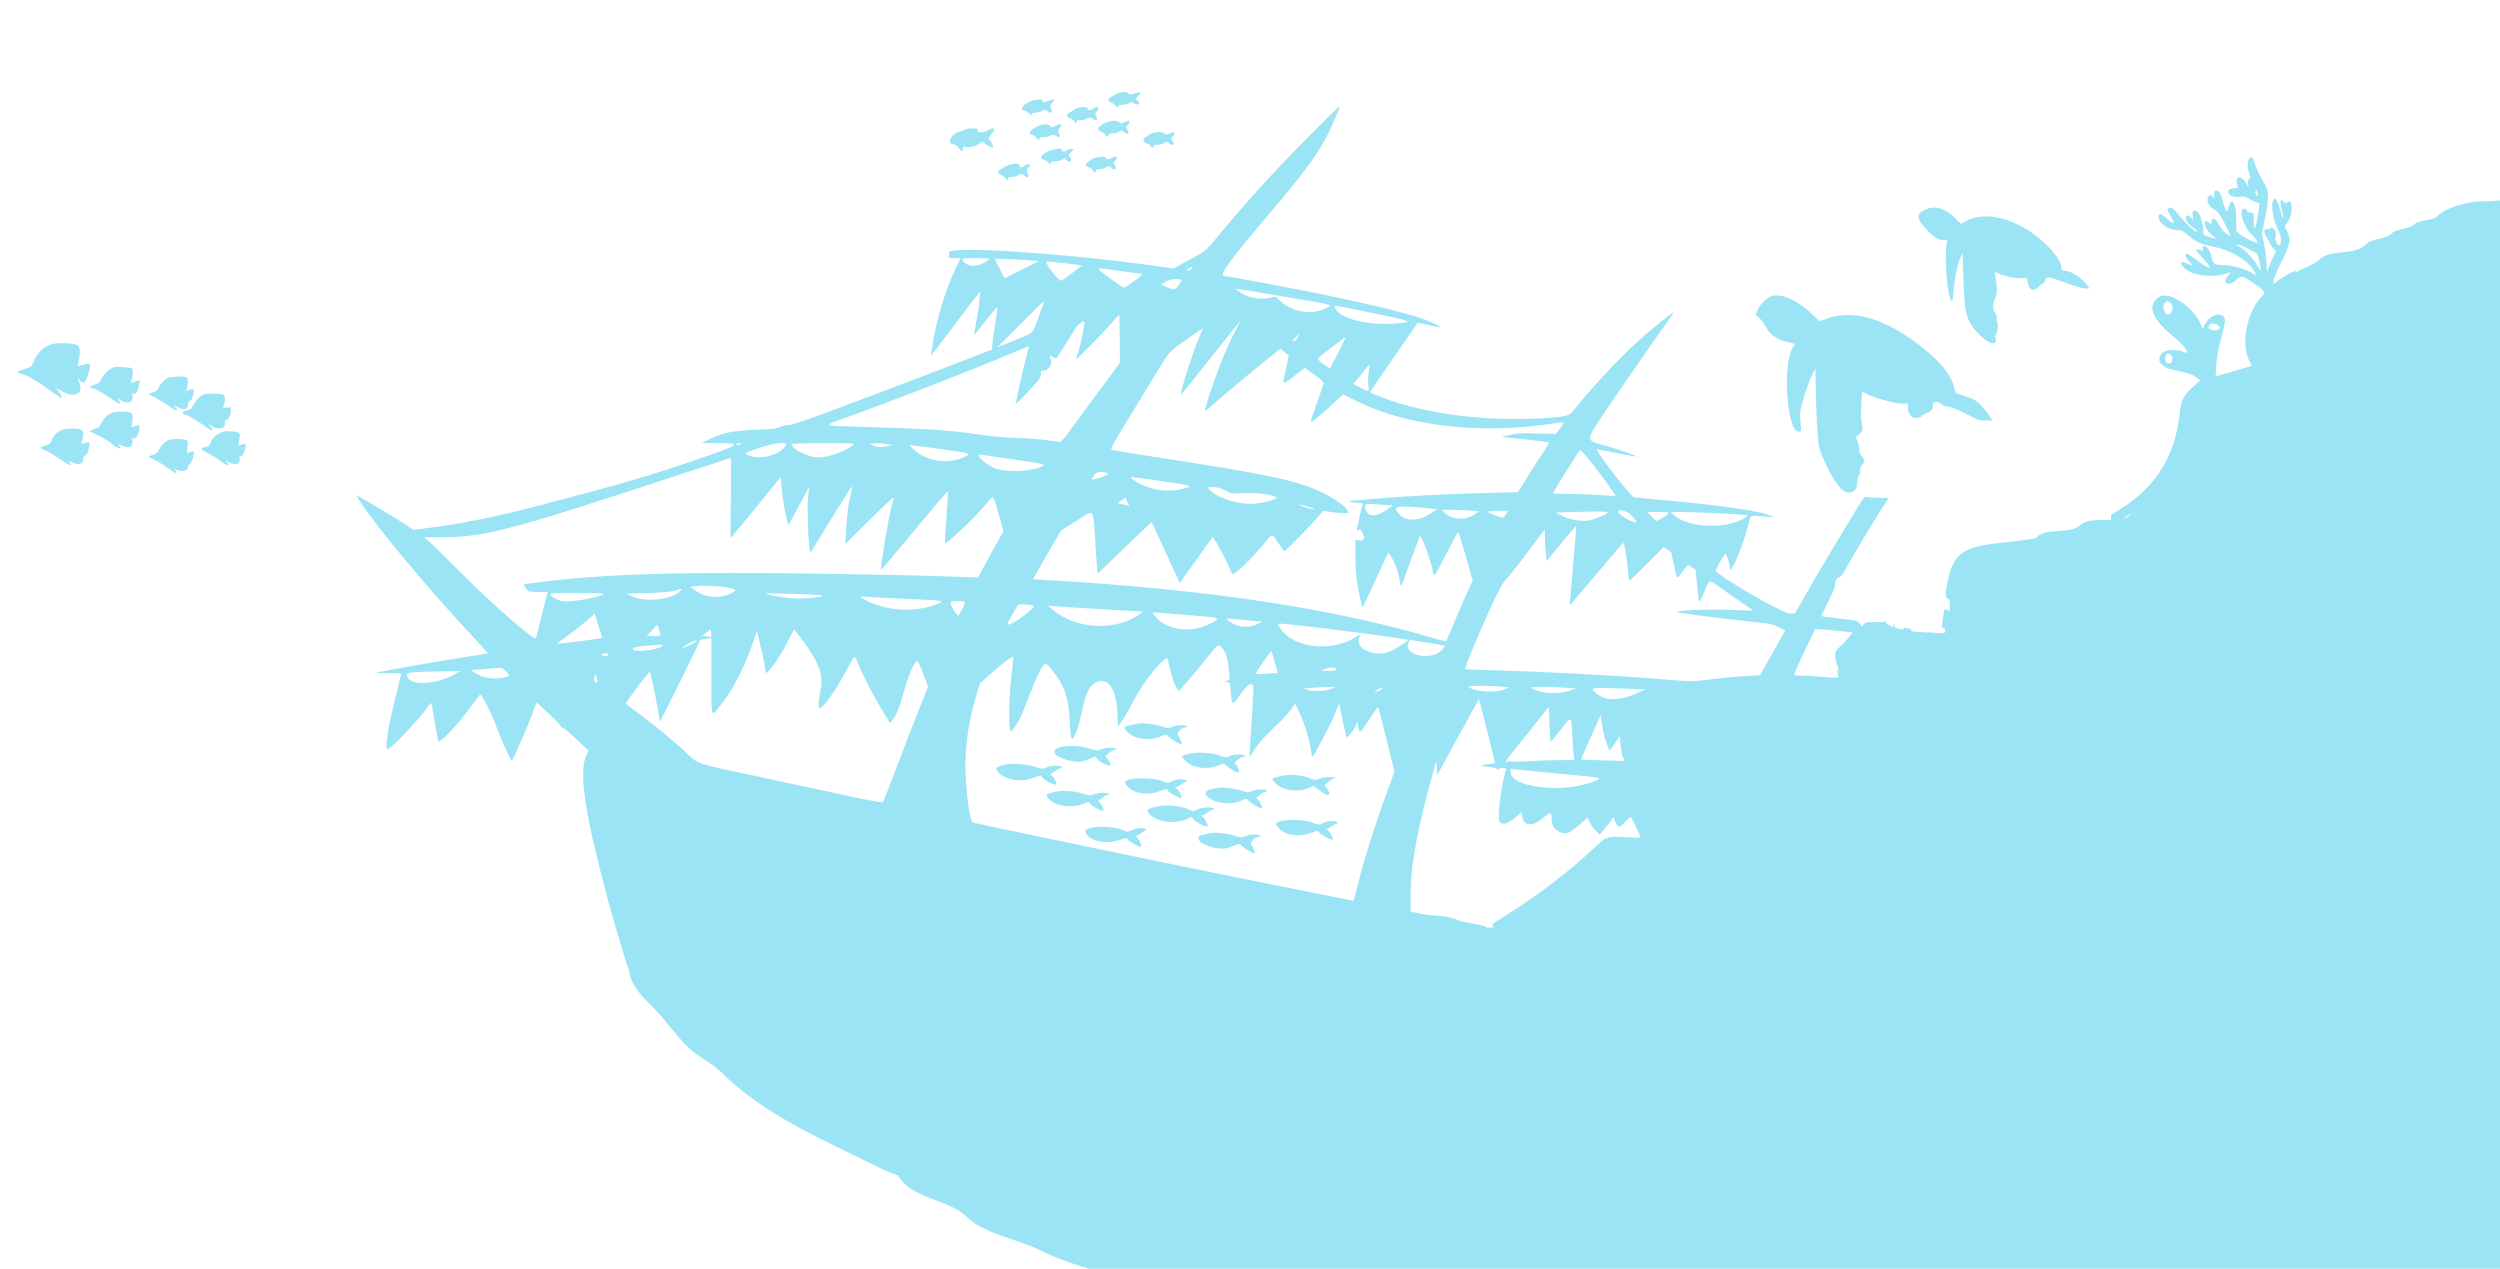 <?xml version="1.0" encoding="utf-8"?>
<svg id="splitsvg" version="1.1" viewBox="519.878 5.515 369.429 187.477" xmlns="http://www.w3.org/2000/svg" xmlns:bx="https://boxy-svg.com">
  <defs>
    <bx:guide x="612.317" y="148.243" angle="0"/>
    <bx:guide x="617.889" y="166.295" angle="0"/>
    <bx:guide x="612.54" y="154.483" angle="0"/>
    <bx:guide x="628.141" y="171.198" angle="0"/>
    <bx:guide x="889.343" y="171.421" angle="0"/>
    <bx:guide x="859.032" y="45.723" angle="0"/>
    <bx:guide x="762.085" y="119.493" angle="0"/>
    <bx:guide x="805.99" y="147.574" angle="0"/>
    <path style="fill: rgb(216, 216, 216); stroke: rgb(0, 0, 0);" d="M 612.491 147.8 C 614.264 149.573 614.505 151.523 616.152 153.17 C 619.156 156.173 621.947 159.209 624.695 161.957 C 627.442 164.704 631.495 165.827 634.458 168.791 C 635.602 169.934 637.98 169.872 639.096 170.988 C 640.819 172.711 645.257 171.535 646.907 173.184 C 647.611 173.889 649.632 173.47 650.324 174.161 C 652.744 176.581 659.334 176.757 663.26 178.066 C 664.25 178.396 665.756 177.85 666.677 178.31 C 670.547 180.245 675.861 178.386 679.614 180.263 C 680.822 180.867 682.77 179.888 684.007 180.507 C 685.374 181.19 687.766 179.824 689.133 180.507 C 694.462 183.171 702.712 179.582 708.415 181.483 C 711.065 182.366 714.538 181.327 717.202 182.216 C 719.01 182.818 721.167 182.23 723.06 182.704 C 731.195 184.737 740.187 183.141 748.201 185.145 C 749.885 185.566 751.886 184.723 753.571 185.145 C 758.872 186.47 765.172 185.106 770.412 186.853 C 773.67 187.939 777.622 186.49 780.908 187.585 C 784.409 188.752 790.093 186.442 793.356 188.074 C 794.715 188.753 797.118 188.318 798.726 188.318 C 803.413 188.318 809.581 189.011 813.859 187.585 C 817.301 186.438 821.889 188.733 825.331 187.585 C 832.533 185.185 840.806 186.821 848.03 184.412 C 851.197 183.357 855.472 185.207 858.526 183.68 C 859.307 183.29 860.674 184.071 861.455 183.68 C 864.08 182.368 867.72 182.785 869.754 180.751 C 871.966 178.538 874.356 177.858 876.588 175.625 C 881.798 170.415 886.566 165.403 891.721 160.248 C 892.678 159.291 892.689 157.572 893.674 156.587 C 896.186 154.075 898.033 148.846 899.776 145.359 C 900.591 143.729 900.422 141.626 901.24 139.989 C 901.463 139.543 901.151 137.882 901.484 137.548 C 902.219 136.813 902.949 132.076 902.949 130.714"/>
    <path style="fill: rgb(216, 216, 216); stroke: rgb(0, 0, 0);" d="M 612.735 147.8 C 614.659 153.572 620.019 154.352 623.719 158.051 C 627.783 162.115 634.426 164.869 640.805 168.059 C 650.71 173.012 661.011 178.114 672.535 180.995 C 685.713 184.29 699.377 184.777 712.565 188.074 C 717.3 189.257 722.524 188.79 726.966 190.27 C 732.966 192.27 740.344 189.954 746.492 191.491 C 749.482 192.238 753.648 191.491 756.744 191.491 C 762.373 191.491 768.165 191.979 773.829 191.979 C 777.481 191.979 781.709 191.38 785.301 191.979 C 792.766 193.223 800.83 191.472 808.245 192.955 C 812.872 193.881 818.7 192.698 823.134 194.176 C 824.241 194.545 828.534 195.747 829.236 195.396 C 830.121 194.953 831.102 194.097 832.409 193.443 C 833.445 192.926 836.107 193.443 837.291 193.443 C 841.872 193.443 848.392 193.482 852.668 194.908 C 854.383 195.479 856.533 194.569 858.282 195.152 C 860.617 195.93 864.579 195.152 867.069 195.152 C 871.78 195.152 877.011 195.093 881.226 193.687 C 882.719 193.19 884.662 193.556 885.863 192.955 C 888.998 191.388 893.024 192.141 895.138 190.026 C 897.815 187.349 898.342 183.406 900.752 180.995 C 901.532 180.215 901.051 178.5 901.729 177.822 C 903.905 175.646 903.71 170.687 905.146 167.815 C 907.444 163.217 906.317 157.222 908.075 151.949 C 908.536 150.566 907.428 148.362 908.075 147.068 C 909.472 144.273 908.563 137.825 908.563 134.619 C 908.563 122.947 907.442 110.852 904.658 99.716 C 903.595 95.466 904.333 90.931 902.949 86.779 C 902.015 83.978 903.772 80.127 902.461 77.504 C 901.744 76.07 902.461 72.328 902.461 70.67 C 902.461 64.044 903.437 58.234 903.437 51.631 C 903.437 49.703 903.193 47.318 903.193 45.773 C 903.193 45.385 903.44 43.58 903.193 43.333 C 903.102 43.241 901.957 41.64 901.24 42.356 C 900.834 42.763 900.02 44.152 900.02 43.577 C 900.02 42.925 902.041 42.044 902.461 41.624 C 902.885 41.199 902.074 39.773 901.973 39.671 C 900.937 38.636 900.441 37.163 899.288 36.01 C 898.962 35.685 899.369 34.627 899.044 34.302 C 898.963 34.221 897.172 34.221 897.091 34.302 C 895.294 36.099 890.113 34.445 888.304 36.254 C 886.282 38.276 882.196 38.576 879.517 39.916 C 878.637 40.356 876.29 39.725 875.612 40.404 C 874.206 41.809 871.064 41.779 869.754 43.089 C 869.347 43.495 867.964 42.926 867.557 43.333 C 866.377 44.512 863.611 44.106 862.431 45.285 C 862.147 45.57 861.008 45.001 860.723 45.285 C 859.609 46.399 858.292 46.984 857.062 48.214 C 855.922 49.353 857.712 53.421 856.573 54.56 C 855.676 55.458 856.768 58.759 855.841 59.686 C 854.364 61.164 853.827 64.141 852.424 65.544 C 849.744 68.224 844.661 68.426 841.928 71.158 C 840.848 72.239 838.511 73.416 838.511 75.063"/>
    <path style="fill: rgb(216, 216, 216); stroke: rgb(0, 0, 0);" d="M 600.287 144.627 C 601.492 148.244 608.363 153.672 612.003 156.099 C 613.326 156.981 615.177 160.004 616.64 160.004"/>
    <path style="fill: rgb(216, 216, 216); stroke: rgb(0, 0, 0);" d="M 594.917 147.068 C 594.917 149.379 597.074 152.154 598.822 153.902 C 601.694 156.773 605.297 160.008 609.318 162.689 C 612.5 164.81 616.901 165.626 620.302 167.327 C 623.599 168.975 627.433 171.331 630.797 172.452 C 635.996 174.185 641.334 180.019 646.174 180.019"/>
    <path style="fill: rgb(216, 216, 216); stroke: rgb(0, 0, 0);" d="M 613.955 138.281 C 613.955 148.271 617.248 160.612 624.695 168.059 C 626.428 169.791 627.793 173.025 630.065 174.161 C 632.432 175.345 635.306 177.694 637.143 179.531 C 639.146 181.533 643.137 182.527 645.442 183.68 C 651.885 186.902 658.104 189.538 665.457 189.538"/>
    <path style="fill: rgb(216, 216, 216); stroke: rgb(0, 0, 0);" d="M 617.373 137.548 C 618.96 140.724 616.742 144.789 617.617 148.288 C 618.513 151.874 619.903 155.481 620.79 159.028 C 621.696 162.651 625.601 166.524 628.112 169.035 C 632.674 173.596 637.732 176.961 643.978 179.042 C 646.359 179.836 649.032 179.391 651.544 180.019 C 653.619 180.538 658.451 180.971 660.575 180.263 C 664.675 178.896 668.56 177.822 673.023 177.822"/>
    <path style="fill: rgb(216, 216, 216); stroke: rgb(0, 0, 0);" d="M 612.003 135.596 C 609.365 136.915 613.727 141.988 614.2 143.406 C 616.106 149.127 624.929 156.089 629.577 160.736 C 631.158 162.318 633.599 163.577 634.947 165.374 C 637.863 169.262 643.256 172.654 647.395 175.137 C 659.504 182.402 673.343 187.642 687.424 182.948 C 692.766 181.167 696.35 175.974 700.117 172.208 C 702.638 169.686 705.264 165.308 706.463 161.713 C 707.198 159.508 708.411 154.625 707.195 152.193 C 703.254 144.311 686.556 142.271 677.417 140.966 C 674.271 140.516 671.045 140.683 667.898 140.233 C 664.81 139.792 661.267 139.745 658.134 139.745 C 653.565 139.745 648.717 139.347 644.222 139.989 C 642.829 140.188 641.501 140.722 640.072 140.722 C 636.014 140.722 624.207 143.132 624.207 147.312"/>
    <path style="fill: rgb(216, 216, 216); stroke: rgb(0, 0, 0);" d="M 647.639 140.722 C 639.69 140.722 631.379 140.872 625.671 146.58 C 611.047 161.204 621.556 189.643 641.781 193.687 C 650.547 195.441 657.694 190.246 664.969 186.609 C 669.049 184.569 676.692 178.282 677.905 173.429 C 678.655 170.427 679.813 166.861 679.125 163.421 C 675.882 147.204 656.088 139.383 641.537 137.304 C 633.037 136.09 623.385 135.441 617.617 141.21 C 616.912 141.915 616.226 146.654 617.129 147.556 C 617.659 148.086 618.837 148.27 618.837 149.02"/>
    <path style="fill: rgb(216, 216, 216); stroke: rgb(0, 0, 0);" d="M 644.222 140.233 C 641.432 140.233 642.025 144.129 642.025 146.824 C 642.025 147.463 641.853 149.581 642.269 149.997 C 642.949 150.677 643.283 151.78 643.734 152.682 C 644.529 154.273 646.613 154.828 647.639 155.855 C 648.2 156.416 650.802 156.099 651.788 156.099 C 656.473 156.099 661.765 153.475 663.504 149.997 C 664.174 148.658 663.166 146.635 662.772 145.847 C 660.987 142.277 653.69 140.233 649.347 140.233 C 647.309 140.233 643.001 140.15 643.001 141.942"/>
    <path style="fill: rgb(216, 216, 216); stroke: rgb(0, 0, 0);" d="M 637.631 133.887 C 634.666 133.887 633.726 141.314 633.726 144.139 C 633.726 144.934 633.362 146.828 633.726 147.556 C 637.376 154.857 654.18 149.85 656.67 144.871 C 657.492 143.227 656.373 140.181 655.449 139.257 C 651.834 135.642 646.523 133.791 641.049 132.423 C 639.564 132.052 637.897 132.43 636.411 131.935 C 634.421 131.271 631.714 131.69 629.577 131.69 C 629.227 131.69 627.603 131.468 627.38 131.69 C 625.69 133.38 631.078 135.389 632.75 137.06 C 633.272 137.582 635.923 139.608 635.923 138.037"/>
    <path style="fill: rgb(216, 216, 216); stroke: rgb(0, 0, 0);" d="M 619.569 125.1 C 619.569 129.589 616.972 135.038 619.325 139.745 C 625.557 152.21 637.942 160.958 650.812 166.106 C 658.571 169.21 667.287 168.181 672.535 162.933 C 676.555 158.914 671.31 152.024 668.874 148.776 C 664.135 142.457 658.448 137.118 652.521 132.179 C 647.203 127.747 642.275 122.613 635.679 119.975 C 631.331 118.236 617.617 114.435 617.617 121.439"/>
    <path style="fill: rgb(216, 216, 216); stroke: rgb(0, 0, 0);" d="M 612.247 141.698 C 613.025 142.476 612.632 144.563 612.979 145.603 C 613.966 148.562 614.214 151.749 615.176 154.634 C 617.308 161.03 621.418 166.49 626.404 171.476 C 640.348 185.421 661.393 189.376 679.614 193.932 C 684.069 195.045 688.866 194.78 693.282 195.884 C 697.367 196.905 701.832 196.032 705.975 196.86 C 708.325 197.331 712.383 197.699 714.761 197.105 C 716.907 196.568 720.092 196.88 722.084 195.884 C 722.799 195.527 725.11 194.176 725.745 194.176"/>
    <path style="fill: rgb(216, 216, 216); stroke: rgb(0, 0, 0);" d="M 699.14 169.523 C 703.863 171.097 708.223 174.052 713.541 175.381 C 739.585 181.893 766.637 184.487 793.112 189.782 C 798.464 190.853 803.989 190.915 809.221 192.223 C 810.423 192.523 811.955 191.832 813.127 192.223 C 814.257 192.6 818.097 193.033 819.229 192.467 C 819.923 192.12 820.303 191.491 820.937 191.491"/>
    <path style="fill: rgb(216, 216, 216); stroke: rgb(0, 0, 0);" d="M 717.202 146.824 C 717.202 148.517 719.87 149.256 721.352 149.997 C 726.086 152.364 731.829 154.768 737.217 155.366 C 744.315 156.155 751.114 158.502 758.208 159.516 C 765.754 160.594 773.361 161.367 780.908 162.445 C 784.921 163.018 789.123 162.512 793.112 163.177 C 798.236 164.031 803.725 163.665 808.977 163.665 C 810.084 163.665 813.558 164.21 814.347 163.421"/>
    <path style="fill: rgb(216, 216, 216); stroke: rgb(0, 0, 0);" d="M 759.429 145.359 C 765.524 151.454 776.434 152.635 785.301 153.902 C 806.125 156.877 826.876 155.009 847.054 150.973 C 849.213 150.541 851.268 149.203 853.4 148.776 C 858.909 147.675 866.795 143.192 869.998 139.989 C 870.711 139.276 874.277 135.97 872.683 134.375 C 870.97 132.662 869.438 131.045 866.825 129.738 C 865.568 129.109 864.325 128.254 862.919 127.785"/>
    <path style="fill: rgb(216, 216, 216); stroke: rgb(0, 0, 0);" d="M 783.105 105.086 C 759.64 99.219 735.294 98.383 711.344 96.787 C 700.572 96.069 688.269 96.242 678.393 101.18 C 661.924 109.415 653.484 136.521 669.362 149.753 C 679.65 158.326 693.777 160.004 706.707 160.004"/>
    <path style="fill: rgb(216, 216, 216); stroke: rgb(0, 0, 0);" d="M 739.902 137.793 C 736.496 134.387 730.076 133.917 725.501 133.155 C 714.81 131.373 702.639 130.826 691.818 132.179 C 686.957 132.786 682.202 135.083 677.661 135.84 C 673.707 136.499 666.544 140.988 664.725 144.627 C 663.966 146.144 662.497 148.761 664.481 149.753 C 669.929 152.477 677.096 151.949 683.763 151.949 C 695.972 151.949 709.489 150.94 721.108 147.068 C 725.534 145.592 730.259 145.299 734.532 143.162 C 736.433 142.212 738.248 141.182 740.146 140.233 C 741.678 139.468 743.417 138.642 744.784 137.548 C 748.257 134.77 756.192 126.257 751.374 121.439 C 742.67 112.736 729.961 109.541 717.446 107.038 C 689.688 101.486 660.098 103.816 634.214 115.581 C 618.481 122.733 600.728 138.738 603.948 158.051 C 605.864 169.546 620.628 174.43 630.309 177.334 C 653.614 184.325 680.84 178.124 700.849 165.618 C 708.866 160.607 719.399 154.014 719.399 143.406"/>
    <path style="fill: rgb(216, 216, 216); stroke: rgb(0, 0, 0);" d="M 579.784 -1.09 C 580.109 -1.578 580.174 -2.555 580.76 -2.555"/>
  </defs>
  <path xmlns="http://www.w3.org/2000/svg" id="path1" d="M 194.75 19.432 C 194.383 19.649 193.99 19.874 193.875 19.931 C 193.524 20.107 193.643 20.499 194.1 20.673 C 194.339 20.764 194.674 21.006 194.845 21.211 C 195.111 21.53 195.156 21.542 195.161 21.292 C 195.165 21.068 195.312 20.999 195.792 20.995 C 196.135 20.992 196.558 20.882 196.731 20.751 C 197.004 20.545 197.092 20.545 197.393 20.757 C 198.053 21.218 198.518 20.832 197.91 20.328 C 197.684 20.14 197.707 20.06 198.108 19.641 C 198.633 19.093 198.391 19.004 197.378 19.37 C 196.98 19.514 196.781 19.521 196.699 19.394 C 196.447 19.004 195.439 19.023 194.75 19.432 M 182.083 20.502 C 181 20.969 180.471 21.833 181.268 21.833 C 181.404 21.833 181.7 22.032 181.925 22.274 C 182.237 22.611 182.333 22.65 182.333 22.441 C 182.333 22.246 182.481 22.167 182.842 22.167 C 183.121 22.167 183.578 22.049 183.857 21.905 C 184.318 21.666 184.39 21.666 184.653 21.905 C 185.219 22.417 185.519 22.158 185.152 21.473 C 185.005 21.198 185.042 21.061 185.347 20.735 C 185.857 20.193 185.642 20.052 184.85 20.409 C 184.241 20.684 183.722 20.648 183.91 20.345 C 184.061 20.1 182.756 20.212 182.083 20.502 M 223.734 25.218 C 218.02 30.967 214.513 34.824 209.214 41.189 C 208.062 42.573 207.926 42.676 205.646 43.905 L 203.275 45.182 L 200.263 44.762 C 187.102 42.928 170.167 41.822 170.167 42.797 C 170.167 42.985 170.121 43.258 170.066 43.403 C 169.981 43.624 170.114 43.667 170.889 43.667 L 171.813 43.667 L 170.999 45.375 C 169.49 48.545 168.04 53.537 167.575 57.167 L 167.457 58.083 L 168.114 57.25 C 168.474 56.792 169.921 54.879 171.329 53 C 172.737 51.121 174.075 49.358 174.303 49.083 L 174.718 48.583 L 174.602 50.016 C 174.539 50.804 174.313 52.289 174.101 53.317 C 173.889 54.344 173.769 55.124 173.834 55.051 C 173.9 54.977 174.682 53.992 175.574 52.861 C 176.465 51.731 177.226 50.838 177.265 50.877 C 177.305 50.916 177.191 51.803 177.014 52.849 C 176.836 53.894 176.638 55.292 176.574 55.955 L 176.458 57.16 L 173.452 58.343 C 170.234 59.61 162.362 62.6 152.913 66.144 C 148.763 67.7 146.869 68.333 146.363 68.333 C 145.971 68.333 145.41 68.462 145.117 68.619 C 144.699 68.843 143.934 68.93 141.583 69.02 C 138.205 69.15 136.71 69.454 134.75 70.406 L 133.583 70.973 L 135.958 70.987 C 139.615 71.007 139.406 71.168 132.75 73.457 C 125.761 75.86 120.983 77.248 108.833 80.403 C 102.888 81.948 97.729 82.973 92.913 83.566 L 90.948 83.809 L 89.766 83.015 C 88.74 82.326 85.867 80.593 83.294 79.11 L 82.505 78.656 L 83.209 79.786 C 85.219 83.015 93.358 92.777 99.414 99.224 C 100.858 100.76 102.011 102.038 101.978 102.063 C 101.944 102.089 100.754 102.281 99.333 102.49 C 96.036 102.975 85.644 104.8 85.531 104.914 C 85.483 104.961 86.282 105 87.306 105 C 88.329 105 89.167 105.028 89.167 105.062 C 89.167 105.096 88.716 106.963 88.166 109.211 C 87.03 113.851 86.687 116.517 87.265 116.198 C 88.054 115.764 91.791 111.8 92.99 110.125 C 93.301 109.69 93.577 109.354 93.602 109.38 C 93.627 109.405 93.84 110.586 94.075 112.004 C 94.31 113.423 94.548 114.771 94.602 115 C 94.731 115.541 97.101 113.1 99.295 110.167 C 100.084 109.112 100.753 108.218 100.783 108.179 C 100.99 107.906 102.443 110.756 103.41 113.333 C 104.154 115.315 105.284 117.783 105.51 117.923 C 105.613 117.986 107.79 113.011 108.467 111.167 C 108.652 110.662 108.886 110.036 108.987 109.775 L 109.171 109.301 L 110.856 110.854 C 111.783 111.709 112.618 112.576 112.712 112.782 C 112.805 112.988 112.946 113.117 113.025 113.068 C 113.146 112.993 114.033 113.767 116.382 115.996 L 116.848 116.438 L 116.483 117.261 C 115.398 119.711 116.279 125.603 119.598 138.083 C 120.381 141.027 122.598 148.487 122.729 148.618 C 122.751 148.64 123.627 148.308 124.676 147.881 C 127.829 146.596 128.751 146.673 131.095 148.42 C 134.294 150.805 135.294 150.495 140.189 145.6 C 143.745 142.044 144.366 141.604 145.833 141.597 C 148.176 141.586 149.253 143.152 149.666 147.167 C 150.201 152.362 150.897 153.34 154.586 154.082 C 158.832 154.936 159.684 155.827 161.486 161.306 C 163.467 167.326 165.879 169.667 170.099 169.667 C 171.137 169.667 170.963 169.534 168.791 168.673 C 166.158 167.63 165.827 167.099 166.093 164.351 C 166.485 160.298 166.159 159.502 163.899 158.996 C 162.438 158.669 162.34 158.208 163.25 155.951 C 164.048 153.971 164.02 153.578 162.917 151.305 C 162.058 149.537 161.494 147.754 161.239 146 L 161.13 145.25 L 161.627 146.014 C 163.28 148.554 167 158.743 167 160.732 C 167 162.929 167.557 163.969 169.391 165.195 C 169.955 165.572 170.585 166.033 170.792 166.22 L 171.167 166.558 L 171.164 165.071 C 171.16 162.903 170.838 161.67 169.68 159.387 C 167.875 155.827 167.919 155.128 170.238 150.333 C 172.438 145.787 172.465 145.586 171.473 141.167 C 170.66 137.546 170.906 135.449 172.314 133.988 C 173.241 133.026 173.668 132.905 173.081 133.77 C 172.205 135.061 172.105 136.915 172.75 139.901 C 173.226 142.102 173.265 143.449 172.914 145.583 C 172.594 147.532 172.601 148.709 172.946 150.753 L 173.227 152.422 L 172.768 153.336 C 172.516 153.839 172.11 154.625 171.867 155.083 C 170.957 156.794 171.059 157.463 173.052 162.9 L 173.474 164.05 L 173.661 163.317 C 174.141 161.444 174.76 160.398 176.819 157.978 C 178.297 156.24 178.717 154.929 178.92 151.417 C 179.159 147.29 179.533 146.145 181.182 144.496 C 182.268 143.41 182.333 143.371 182.333 143.802 C 182.333 145.066 181.922 147.202 181.309 149.117 C 180.675 151.099 180.618 151.438 180.498 153.917 C 180.283 158.352 179.579 160.218 177.052 163.05 C 176.548 163.615 176.022 164.295 175.885 164.562 C 175.651 165.013 174.931 169.32 175.066 169.455 C 175.135 169.524 177.402 168.961 180.583 168.084 C 186.588 166.428 189.36 166.474 193.417 168.298 C 197.159 169.981 198.371 169.919 202.097 167.857 C 204.603 166.469 207.312 165.565 209.875 165.261 C 211.946 165.015 212.167 164.968 212.167 164.777 C 212.167 164.53 212.974 163.626 213.424 163.368 C 213.739 163.187 213.731 163.146 213.173 162.087 C 212.316 160.46 211.987 160.198 211.243 160.553 C 210.1 161.098 208.833 160.784 208.833 159.955 C 208.833 159.619 209.073 159.462 209.904 159.25 C 210.935 158.987 210.815 158.727 209.564 158.509 C 208.318 158.292 207.719 158.025 206.775 157.266 C 206.422 156.982 205.644 156.487 205.045 156.167 C 203.715 155.454 202.836 154.203 202.704 152.834 C 202.586 151.605 202.906 151.795 204.245 153.75 C 204.639 154.325 204.732 153.875 204.427 152.869 C 203.584 150.082 204.552 150.442 205.766 153.366 C 206.84 155.951 207.217 156.371 207.433 155.223 C 207.523 154.743 207.445 154.291 207.107 153.338 C 206.388 151.306 206.57 150.524 207.451 151.855 L 207.906 152.543 L 208.044 152.011 C 208.224 151.316 208.681 151.387 208.898 152.143 C 209.017 152.558 208.983 153.006 208.763 153.892 C 208.302 155.752 208.378 155.977 209.708 156.667 C 211.279 157.481 213.392 159.613 214.302 161.302 L 214.993 162.583 L 214.996 161.405 C 215.002 159.478 214.065 157.079 212.461 154.917 C 211.748 153.955 211.301 153.496 209.061 151.43 C 207.952 150.406 207.32 149.351 206.584 147.292 C 206.203 146.227 206.059 146 205.766 146 C 204.526 146 202.84 143.048 203.335 141.746 C 203.63 140.968 204.028 141.299 204.512 142.724 C 204.755 143.443 205.146 144.222 205.38 144.455 L 205.804 144.88 L 205.713 143.229 C 205.618 141.491 205.775 141.027 206.383 141.26 C 206.739 141.397 206.805 141.613 207.245 144.113 C 207.713 146.77 208.378 148.446 208.76 147.928 C 208.967 147.648 208.963 147.569 208.733 147.314 C 208.112 146.628 207.793 144.879 208.225 144.521 C 208.553 144.249 208.979 144.787 209.145 145.685 L 209.28 146.417 L 209.41 145.619 C 209.588 144.524 209.995 144.018 210.384 144.408 C 211.06 145.084 210.803 146.978 209.818 148.571 L 209.311 149.392 L 211.1 151.154 C 212.159 152.198 212.615 152.577 212.217 152.083 C 210.924 150.48 210.492 149.041 210.881 147.625 C 211.166 146.584 211.827 147.23 211.853 148.575 L 211.873 149.583 L 212.007 148.782 C 212.381 146.555 213.207 147.062 213.335 149.598 C 213.411 151.117 213.467 151.349 213.918 152.014 L 214.417 152.75 L 214.527 149.667 C 214.629 146.813 214.614 146.559 214.33 146.25 C 213.659 145.523 213.462 144.199 213.926 143.537 C 214.298 143.007 214.806 143.064 215.059 143.664 L 215.268 144.162 L 215.472 143.597 C 216.117 141.815 216.93 142.957 216.412 144.917 C 215.925 146.757 215.709 148.59 216.036 148.093 C 216.604 147.233 217.461 146.449 217.725 146.551 C 218.415 146.816 217.95 148.425 216.601 150.436 C 215.513 152.057 215.676 153.129 217.34 155.311 L 218.246 156.499 L 218.464 155.874 C 218.655 155.331 218.646 155.174 218.398 154.667 C 217.726 153.289 217.978 149.987 218.832 148.978 C 219.316 148.406 219.733 148.933 219.574 149.917 C 219.485 150.462 219.505 150.545 219.683 150.375 C 220.164 149.913 220.594 150.152 220.508 150.833 C 220.49 150.971 220.181 151.508 219.821 152.026 C 219.212 152.904 219.026 153.47 219.267 153.711 C 219.369 153.813 220.857 152.062 222.109 150.367 L 222.801 149.431 L 222.163 148.706 C 221.813 148.308 221.39 147.653 221.223 147.251 C 220.96 146.615 220.83 146.497 220.225 146.344 C 219.005 146.037 218.015 144.948 218.359 144.292 C 218.562 143.903 218.774 143.923 219.702 144.417 C 220.665 144.929 220.667 144.929 220.667 144.411 C 220.667 142.23 222.074 142.371 222.279 144.573 L 222.379 145.644 L 222.731 144.947 C 223.186 144.047 223.555 144.035 223.671 144.917 C 223.744 145.465 223.778 145.346 223.863 144.25 C 224.036 142.05 224.796 140.5 225.704 140.5 C 226.077 140.5 226.09 141.07 225.747 142.333 C 225.579 142.95 225.504 143.959 225.517 145.417 C 225.544 148.539 225.319 149.038 222.429 152.264 C 220.54 154.372 219.773 155.643 219.173 157.658 C 218.97 158.341 218.438 159.635 217.992 160.533 C 217.064 162.4 217.113 162.477 218.513 161.349 C 219.07 160.9 219.861 160.356 220.27 160.141 C 220.883 159.819 220.993 159.691 220.895 159.417 C 220.785 159.109 220.682 157.789 220.632 156.034 C 220.619 155.582 220.708 155.221 220.873 155.056 C 221.167 154.761 221.5 154.883 221.5 155.286 C 221.5 155.519 221.54 155.515 221.827 155.256 C 222.659 154.503 222.967 155.68 222.224 156.768 C 221.754 157.456 221.494 158.874 221.803 159.065 C 222.484 159.486 223.483 157.417 223.484 155.583 C 223.485 154.231 223.925 152.662 224.665 151.381 C 225.976 149.111 226.485 150.659 225.428 153.699 L 225.02 154.873 L 225.423 154.494 C 225.687 154.246 225.892 153.782 226.016 153.153 C 226.331 151.549 227.167 150.573 227.167 151.808 C 227.167 152.195 227.235 152.262 227.625 152.257 C 228.774 152.24 227.992 154.189 226.45 155.186 C 225.899 155.542 225.319 155.833 225.16 155.833 C 224.816 155.833 224.672 156.294 224.669 157.406 C 224.666 158.554 224.164 159.486 223.085 160.347 C 221.967 161.239 221.934 161.217 223.93 160.924 C 226.104 160.606 230.179 160.333 232.763 160.333 C 233.902 160.333 234.833 160.305 234.833 160.27 C 234.833 160.235 234.571 159.771 234.25 159.238 C 233.441 157.894 232.816 156.19 232.023 153.167 C 231.651 151.746 231.192 150.136 231.003 149.589 L 230.66 148.595 L 231.261 149.172 C 232.091 149.97 232.29 150.41 232.946 152.898 C 233.654 155.58 234.27 157.082 235.32 158.68 C 236.509 160.491 236.442 160.454 239.008 160.739 C 240.991 160.959 244.688 161.575 246.579 161.999 C 247.508 162.208 247.523 162.249 245.844 159.973 C 245.01 158.842 244.086 157.429 243.789 156.834 L 243.25 155.751 L 243.304 150.237 C 243.356 144.968 243.256 143.131 242.836 141.653 L 242.666 141.055 L 240.5 140.654 L 238.333 140.253 L 238.317 139.085 C 238.239 133.658 239.099 128.772 241.895 118.75 L 242.128 117.917 L 242.189 119 L 242.25 120.083 L 245.32 114.459 C 247.009 111.366 248.406 108.853 248.425 108.876 C 248.525 108.994 250.845 118.21 250.789 118.266 C 250.753 118.303 250.259 118.381 249.691 118.44 C 248.424 118.573 248.502 118.698 249.942 118.847 C 250.579 118.913 251.1 119.057 251.184 119.189 C 251.289 119.355 251.329 119.36 251.331 119.208 C 251.332 119.081 251.566 119 251.934 119 C 252.439 119 252.518 119.047 252.423 119.292 C 251.969 120.473 251.333 124.54 251.333 126.264 C 251.333 127.566 252.394 127.558 253.893 126.243 L 254.75 125.491 L 254.804 126.037 C 254.954 127.554 256.245 127.758 257.753 126.504 C 259.005 125.463 259.167 125.454 259.167 126.425 C 259.167 127.411 259.514 128.056 260.226 128.394 C 261.311 128.909 261.699 128.775 263.365 127.308 L 264.481 126.325 L 264.803 127.038 C 264.98 127.429 265.388 128 265.709 128.305 L 266.293 128.86 L 267.022 127.964 C 267.422 127.472 267.874 126.884 268.026 126.659 L 268.301 126.25 L 268.496 126.75 C 268.944 127.902 269.135 127.928 270.036 126.96 C 270.507 126.454 270.887 126.166 270.935 126.278 C 270.981 126.386 271.315 127.085 271.676 127.832 C 272.038 128.58 272.333 129.225 272.333 129.267 C 272.333 129.308 271.332 129.292 270.108 129.23 C 267.244 129.086 267.309 129.064 265.386 130.878 C 262.012 134.062 257.527 137.519 253.137 140.319 C 251.641 141.273 250.397 142.068 250.373 142.085 C 250.349 142.102 250.531 142.558 250.779 143.099 C 251.414 144.488 251.411 146.779 250.772 149.5 C 249.627 154.377 249.769 155.548 252.085 160.353 C 252.863 161.968 253.5 163.374 253.5 163.478 C 253.5 165.228 255.901 159.328 256.402 156.346 C 256.758 154.233 256.761 154.261 255.99 152.666 C 254.903 150.42 254.521 148.099 254.828 145.623 C 255.078 143.613 255.358 143.013 255.228 144.766 C 255.083 146.729 255.554 149.164 256.461 151.137 C 256.88 152.047 256.993 151.474 257.015 148.333 L 257.036 145.417 L 257.454 147 C 257.798 148.3 257.883 149.06 257.93 151.25 C 257.982 153.652 258.032 154.041 258.441 155.167 C 259.3 157.534 259.204 159.964 258.087 164.154 C 257.857 165.018 257.687 165.74 257.709 165.759 C 257.732 165.779 258.289 166.064 258.947 166.394 L 260.144 166.993 L 260.512 166.398 C 260.853 165.845 260.864 165.741 260.668 164.923 C 260.269 163.26 260.477 162.242 261.7 159.872 C 263.424 156.531 263.461 155.861 262.089 152.859 C 260.663 149.742 260.067 146.548 260.418 143.908 L 260.55 142.917 L 260.785 144.5 C 260.948 145.597 261.303 146.825 261.943 148.5 C 264.492 155.169 264.613 156.91 262.738 159.937 C 261.584 161.8 261.341 162.449 261.34 163.667 C 261.338 165.158 261.472 165.302 262.176 164.567 C 262.879 163.833 264.596 162.584 265.26 162.323 C 265.867 162.085 266.734 161.823 266.648 161.904 C 266.612 161.937 266.246 162.241 265.833 162.581 C 264.745 163.475 263.218 164.965 262.54 165.792 L 261.952 166.509 L 262.351 167.439 C 263.107 169.201 268.04 171.667 269.823 171.174 C 272.658 170.392 272.665 167.448 269.84 163.572 C 265.983 158.28 266.269 152.254 270.562 148.333 C 273.223 145.904 274.409 144.667 274.955 143.75 C 275.816 142.307 276.115 142.023 277.417 141.418 C 281.529 139.507 281.123 136.213 276.144 131.085 C 272.648 127.484 272.076 126.407 271.883 123.055 L 271.785 121.36 L 271.184 121.101 L 270.583 120.841 L 271.208 120.887 C 271.779 120.929 271.834 120.896 271.836 120.508 C 271.841 119.491 271.954 119.378 272.888 119.46 C 274.328 119.586 276.113 120.285 278.763 121.76 C 284.5 124.953 286.959 125.389 290.694 123.876 C 291.43 123.578 291.888 123.101 293.571 120.88 C 298.158 114.825 303.75 114.182 306.783 119.361 C 308.316 121.981 310.243 121.094 309.521 118.1 C 308.965 115.793 309.274 115.084 311.135 114.399 C 312.397 113.935 312.385 113.797 310.874 111.286 C 310.015 109.858 309.67 109.65 308.86 110.07 C 308.156 110.434 307.285 110.407 306.927 110.012 C 306.477 109.515 306.724 109.067 307.565 108.855 C 308.719 108.565 308.865 108.214 307.886 108.083 C 306.594 107.909 305.677 107.548 304.768 106.854 C 304.3 106.496 303.541 106.016 303.082 105.786 C 302.623 105.557 302.036 105.158 301.779 104.9 L 301.31 104.431 L 301.419 104.924 C 301.479 105.195 301.55 105.492 301.576 105.583 C 301.608 105.692 300.841 105.682 299.354 105.553 C 298.105 105.445 296.61 105.351 296.03 105.345 C 295.018 105.334 294.982 105.319 295.093 104.958 C 295.257 104.423 297.979 98.619 298.127 98.488 C 298.215 98.41 302.392 98.79 303.644 98.99 C 303.678 98.996 303.434 99.3 303.103 99.667 C 302.468 100.37 302.412 100.502 302.643 100.758 C 302.722 100.845 303.104 101.715 303.493 102.691 C 304.475 105.156 304.797 105.67 305.102 105.253 C 305.44 104.79 305.387 104.049 304.917 102.667 C 304.26 100.737 304.42 100.266 305.314 101.5 L 305.796 102.166 L 305.908 101.572 C 306.037 100.883 306.31 100.889 306.651 101.589 C 306.891 102.083 306.874 102.239 306.342 104.312 C 306.092 105.29 306.353 105.666 307.737 106.327 C 309.144 106.999 311.409 109.372 312.275 111.083 L 312.865 112.25 L 312.802 110.552 C 312.706 107.959 310.603 104 308.377 102.218 C 306.779 100.94 305.741 99.763 305.171 98.583 C 304.467 97.125 304.787 97.277 301.661 96.916 C 300.197 96.747 299 96.583 299 96.552 C 299 96.521 299.486 95.525 300.081 94.338 C 300.675 93.152 301.122 92.078 301.074 91.953 C 300.932 91.582 301.298 90.833 301.621 90.833 C 301.805 90.833 302.1 90.503 302.401 89.958 C 303.841 87.356 307.086 81.979 308.722 79.483 L 308.984 79.083 L 307.617 79.083 C 306.865 79.083 306.059 79.03 305.826 78.964 C 305.433 78.853 305.335 78.952 304.502 80.297 C 302.559 83.434 298.313 90.562 296.761 93.292 L 295.126 96.167 L 294.341 96.167 C 293.301 96.167 284.016 90.802 283.438 89.868 C 283.345 89.717 284.687 87.34 284.869 87.336 C 285.02 87.333 285.5 88.937 285.5 89.447 C 285.5 90.818 287.582 85.854 288.326 82.708 C 288.587 81.607 288.497 81.646 290.353 81.82 C 292.251 81.997 292.317 81.965 290.969 81.521 C 289.064 80.895 283.538 80.133 275.706 79.416 L 271.25 79.008 L 270.694 78.379 C 268.314 75.687 265.419 71.737 265.941 71.892 C 266.458 72.045 271.476 73.001 271.704 72.989 C 272.067 72.97 269.018 71.899 266.974 71.328 C 264.061 70.513 264.013 70.904 267.691 65.435 C 270.304 61.55 275.808 53.644 277.154 51.842 C 277.767 51.021 274.362 53.722 271.685 56.179 C 268.672 58.945 264.608 63.325 262.239 66.359 C 261.743 66.994 260.985 67.146 257.308 67.345 C 248.557 67.818 239.218 66.463 233.073 63.829 L 232.302 63.498 L 232.609 63.027 C 232.778 62.768 234.37 60.454 236.147 57.884 L 239.377 53.211 L 241.105 53.584 C 243.192 54.035 243.225 53.995 241.457 53.167 C 239.396 52.201 235.099 51.086 226.083 49.179 C 221.734 48.258 211.472 46.333 210.916 46.333 C 209.85 46.333 210.962 44.768 217.599 36.926 C 222.269 31.407 224.331 28.656 225.724 26.083 C 226.589 24.488 227.927 21.371 227.801 21.246 C 227.768 21.213 225.938 23 223.734 25.218 M 188.917 21.548 C 187.327 22.476 187.189 22.692 188.002 22.976 C 188.278 23.072 188.549 23.267 188.603 23.409 C 188.726 23.727 189 23.749 189 23.44 C 189 23.29 189.136 23.239 189.399 23.289 C 189.619 23.331 190.063 23.24 190.386 23.087 C 190.936 22.826 191 22.826 191.408 23.093 C 191.944 23.444 192.118 23.307 191.858 22.738 C 191.691 22.371 191.714 22.242 192.014 21.862 C 192.452 21.307 192.075 21.136 191.395 21.582 C 190.966 21.864 190.394 21.807 190.583 21.501 C 190.728 21.265 189.333 21.304 188.917 21.548 M 193.333 23.612 C 192.12 24.136 191.832 24.734 192.653 25.02 C 192.921 25.114 193.181 25.297 193.231 25.428 C 193.344 25.722 193.666 25.744 193.668 25.458 C 193.668 25.33 193.931 25.24 194.355 25.224 C 194.732 25.209 195.154 25.084 195.294 24.944 C 195.52 24.718 195.597 24.728 196.021 25.042 C 196.617 25.483 196.831 25.296 196.463 24.656 C 196.309 24.387 196.251 24.167 196.335 24.167 C 196.534 24.167 196.891 23.502 196.761 23.373 C 196.707 23.318 196.404 23.397 196.087 23.548 C 195.582 23.789 195.483 23.792 195.268 23.578 C 194.96 23.27 194.091 23.285 193.333 23.612 M 182.917 24.321 C 182.005 24.826 181.787 25.375 182.459 25.47 C 182.665 25.499 182.912 25.668 183.006 25.845 C 183.203 26.213 183.5 26.274 183.5 25.946 C 183.5 25.797 183.657 25.747 183.978 25.795 C 184.241 25.833 184.691 25.743 184.978 25.595 C 185.46 25.346 185.531 25.346 185.921 25.602 C 186.445 25.945 186.616 25.803 186.358 25.238 C 186.191 24.872 186.214 24.742 186.51 24.366 C 186.957 23.798 186.658 23.672 185.871 24.096 C 185.372 24.365 185.273 24.373 185.107 24.161 C 184.785 23.748 183.825 23.818 182.917 24.321 M 172.425 24.654 C 172.372 24.738 172.109 24.856 171.84 24.915 C 170.441 25.222 169.613 26.833 170.854 26.833 C 171.013 26.833 171.304 27.058 171.5 27.333 C 171.918 27.92 172.167 27.975 172.167 27.479 C 172.167 27.178 172.238 27.139 172.647 27.221 C 173.257 27.343 174.169 27.094 174.731 26.652 C 175.099 26.362 175.183 26.348 175.263 26.558 C 175.362 26.816 176.47 27.419 176.602 27.287 C 176.724 27.165 176.388 26.419 176.103 26.183 C 175.867 25.987 175.901 25.89 176.431 25.273 C 177.14 24.448 176.776 24.206 175.741 24.816 C 175.069 25.213 174.005 25.146 174.351 24.729 C 174.508 24.539 174.368 24.5 173.53 24.5 C 172.974 24.5 172.477 24.569 172.425 24.654 M 200 25.279 C 198.787 25.802 198.498 26.401 199.32 26.687 C 199.588 26.78 199.848 26.964 199.898 27.095 C 200.011 27.388 200.333 27.411 200.334 27.125 C 200.335 26.997 200.598 26.907 201.021 26.89 C 201.399 26.876 201.821 26.75 201.96 26.611 C 202.187 26.385 202.264 26.395 202.688 26.709 C 203.284 27.15 203.497 26.963 203.13 26.323 C 202.975 26.053 202.918 25.833 203.002 25.833 C 203.2 25.833 203.557 25.168 203.428 25.039 C 203.374 24.985 203.07 25.064 202.754 25.214 C 202.249 25.455 202.149 25.459 201.935 25.244 C 201.627 24.936 200.758 24.952 200 25.279 M 184.585 27.962 C 183.607 28.497 183.425 28.933 184.109 29.105 C 184.365 29.169 184.705 29.378 184.865 29.569 C 185.121 29.876 185.156 29.882 185.161 29.625 C 185.165 29.396 185.312 29.333 185.839 29.333 C 186.209 29.333 186.688 29.218 186.902 29.077 C 187.231 28.862 187.307 28.858 187.382 29.054 C 187.432 29.182 187.628 29.328 187.819 29.378 C 188.232 29.486 188.311 28.994 187.932 28.679 C 187.734 28.515 187.763 28.413 188.116 28.034 L 188.536 27.583 L 188.171 27.528 C 187.97 27.498 187.673 27.594 187.51 27.741 C 187.215 28.008 186.586 27.931 186.761 27.649 C 186.979 27.297 185.382 27.527 184.585 27.962 M 191.417 28.944 C 190.303 29.533 190.031 30.055 190.745 30.234 C 190.972 30.291 191.237 30.486 191.334 30.669 C 191.543 31.059 191.833 31.106 191.833 30.75 C 191.833 30.582 192.001 30.5 192.342 30.5 C 192.621 30.5 193.064 30.389 193.325 30.254 C 193.743 30.038 193.824 30.038 194.004 30.254 C 194.481 30.829 195.014 30.498 194.589 29.891 C 194.368 29.577 194.377 29.513 194.672 29.245 C 195.274 28.7 194.768 28.396 194.087 28.894 C 193.761 29.132 193.104 29.069 193.262 28.814 C 193.418 28.562 191.944 28.666 191.417 28.944 M 362.272 28.975 C 361.933 29.35 361.922 30.323 362.248 31.103 C 362.468 31.631 362.467 31.723 362.239 31.952 C 362.063 32.128 362.015 32.371 362.086 32.729 C 362.186 33.235 362.176 33.23 361.763 32.56 C 361.025 31.366 360.129 31.483 360.473 32.728 C 360.636 33.321 360.63 33.333 360.167 33.333 C 359.479 33.333 359.167 33.494 359.167 33.847 C 359.167 34.39 359.898 34.723 360.823 34.6 C 361.521 34.508 361.728 34.551 362.242 34.901 C 362.573 35.125 363.054 35.355 363.31 35.412 L 363.776 35.514 L 363.638 36.549 C 363.264 39.347 362.917 40.058 362.917 38.027 C 362.917 36.925 362.913 36.917 362.458 36.923 C 362.155 36.928 361.967 36.825 361.902 36.622 C 361.839 36.422 361.678 36.332 361.444 36.365 C 360.675 36.475 361.327 38.809 362.452 39.975 C 362.864 40.401 363.263 40.912 363.34 41.109 L 363.48 41.469 L 362.532 41.083 C 362.01 40.871 361.302 40.461 360.958 40.173 L 360.333 39.648 L 360.331 37.949 C 360.328 35.716 359.698 34.505 359.275 35.917 C 358.889 37.203 358.902 37.219 358.129 34.501 C 357.818 33.405 356.831 33.383 357.09 34.478 C 357.176 34.843 357.162 34.853 356.913 34.603 C 356.541 34.232 356.358 34.264 356.141 34.739 C 355.895 35.279 356.389 36.149 357.144 36.51 C 357.581 36.717 357.885 37.142 358.672 38.636 C 359.598 40.394 359.629 40.489 359.203 40.267 C 358.6 39.954 358.114 39.402 357.682 38.542 C 357.259 37.698 356.667 37.543 356.667 38.276 C 356.667 38.694 356.65 38.703 356.362 38.442 C 355.934 38.055 355.667 38.1 355.667 38.559 C 355.667 39.089 356.298 39.99 357.004 40.467 L 357.583 40.859 L 357.083 40.737 C 355.86 40.438 355.416 40.211 355.472 39.911 C 355.573 39.362 355.133 37.502 354.802 37.081 C 354.261 36.393 353.77 36.522 353.878 37.324 L 353.966 37.981 L 353.618 37.657 C 353.202 37.269 353.022 37.25 352.895 37.579 C 352.755 37.945 353.443 38.947 354.007 39.196 C 354.278 39.316 354.5 39.515 354.5 39.638 C 354.5 40.028 353.267 38.984 352.167 37.664 C 351.037 36.307 350.771 36.091 350.407 36.231 C 350.041 36.371 350.114 36.677 350.74 37.629 C 351.449 38.704 351.151 38.8 350.103 37.833 C 349.298 37.092 348.833 36.976 348.833 37.516 C 348.833 38.461 350.263 39.5 351.563 39.5 C 352.207 39.5 352.424 39.602 353.195 40.27 C 354.287 41.217 355.098 41.595 356.688 41.901 C 359.315 42.405 361.833 43.823 362.862 45.376 C 363.415 46.211 363.377 46.291 362.644 45.84 C 361.653 45.23 359.581 44.667 358.329 44.667 C 357.051 44.667 356.857 44.499 356.605 43.175 C 356.485 42.547 355.916 41.833 355.536 41.833 C 355.367 41.833 355.327 41.95 355.398 42.235 C 355.495 42.62 355.478 42.629 355.006 42.451 C 354.166 42.134 354.23 42.469 355.2 43.463 C 356.981 45.287 356.69 45.629 354.674 44.082 C 353.898 43.487 353.167 43 353.049 43 C 352.665 43 352.82 43.592 353.333 44.083 C 353.957 44.681 353.973 44.875 353.375 44.588 C 351.899 43.878 351.68 44.394 353.023 45.418 C 354.107 46.244 356.986 46.547 358.625 46.007 C 359.627 45.677 359.673 45.717 359.046 46.372 C 358.087 47.374 359.293 47.907 360.282 46.918 C 361.026 46.174 361.164 46.198 362.909 47.369 C 364.589 48.498 364.707 48.682 364.132 49.286 C 361.94 51.585 361.004 56.104 362.188 58.668 L 362.611 59.586 L 359.948 60.36 L 357.285 61.134 L 357.388 59.442 C 357.459 58.289 357.679 57.068 358.079 55.608 C 358.402 54.43 358.667 53.214 358.667 52.906 C 358.667 51.413 356.417 51.866 355.682 53.507 L 355.401 54.136 L 355.009 53.276 C 353.82 50.667 350.274 48.443 348.869 49.427 C 347.061 50.694 347.862 52.711 351.248 55.411 C 352.696 56.565 353.655 58.052 352.619 57.534 C 351.739 57.095 349.956 57.162 349.431 57.654 C 348.313 58.703 349.208 59.886 351.407 60.265 C 353.021 60.544 353.743 60.795 354.516 61.345 L 355.013 61.699 L 353.915 62.705 C 352.442 64.055 352.189 64.604 351.911 67.061 C 351.235 73.019 348.274 77.647 343.125 80.793 L 341.833 81.583 L 341.833 82.708 L 341.833 83.833 L 342.805 82.862 C 345.089 80.578 347.838 80.453 347.967 82.628 C 348.046 83.968 347.71 84.535 346.303 85.433 C 343.029 87.523 341.871 89.161 344.786 87.578 C 345.302 87.298 345.658 87.22 346.127 87.283 C 346.897 87.386 347.502 86.95 348.26 85.745 C 348.814 84.866 349.444 84.485 351.01 84.084 C 353.085 83.553 353.733 82.768 354.422 79.952 C 355.449 75.749 356.439 74.835 361.668 73.257 C 367.283 71.563 368.647 69.904 368.993 64.344 C 369.232 60.506 369.335 53.081 369.204 49.112 L 369.083 45.473 L 368.083 45.996 C 367.533 46.284 366.802 46.744 366.458 47.018 L 365.833 47.516 L 365.833 47.027 C 365.833 46.751 366.343 45.533 367 44.238 C 368.311 41.655 368.452 40.88 367.835 39.669 L 367.502 39.018 L 368.029 38.171 C 368.803 36.926 368.62 34.646 367.811 35.455 C 367.668 35.599 367.546 35.556 367.323 35.282 C 366.852 34.706 366.728 35.317 367.067 36.536 C 367.221 37.089 367.308 37.581 367.261 37.628 C 367.213 37.676 367.145 37.61 367.109 37.482 C 366.438 35.12 366.144 34.545 365.839 35 C 365.381 35.684 365.765 38.064 366.583 39.618 C 367.043 40.491 367.078 41.496 366.657 41.756 C 366.458 41.879 366.002 40.855 366.12 40.549 C 366.405 39.804 365.638 38.705 365.26 39.318 C 365.208 39.401 365.016 39.43 364.833 39.382 C 364.355 39.256 364.39 39.958 364.9 40.71 C 365.12 41.034 365.349 41.455 365.41 41.645 C 365.47 41.836 365.699 42.132 365.918 42.304 C 366.194 42.522 366.263 42.671 366.142 42.791 C 366.047 42.887 365.723 43.573 365.424 44.315 L 364.88 45.666 L 364.793 44.208 C 364.746 43.406 364.575 42.141 364.413 41.397 L 364.119 40.044 L 364.56 37.888 C 365.166 34.917 365.152 33.639 364.502 32.614 C 363.775 31.467 363.331 30.552 363.062 29.648 C 362.78 28.697 362.636 28.574 362.272 28.975 M 178.583 30.048 C 177.316 30.656 177.055 31.069 177.767 31.34 C 178.005 31.43 178.34 31.672 178.511 31.877 C 178.778 32.197 178.823 32.208 178.828 31.958 C 178.832 31.746 178.971 31.667 179.342 31.667 C 179.621 31.667 180.078 31.549 180.357 31.405 C 180.818 31.166 180.89 31.166 181.153 31.405 C 181.686 31.886 182.053 31.752 181.759 31.184 C 181.528 30.737 181.535 30.667 181.85 30.267 L 182.191 29.833 L 181.783 29.833 C 181.558 29.833 181.284 29.941 181.175 30.073 C 180.951 30.344 180.5 30.242 180.5 29.922 C 180.5 29.603 179.353 29.678 178.583 30.048 M 363.472 33.99 C 363.612 34.392 363.6 34.464 363.405 34.389 C 363.274 34.339 363.167 34.118 363.167 33.899 C 363.167 33.367 363.264 33.396 363.472 33.99 M 314.388 36.489 C 312.986 37.126 313.03 37.785 314.586 39.466 C 315.706 40.675 316.479 41.107 317.261 40.957 C 317.648 40.883 317.659 40.906 317.54 41.565 C 317.143 43.77 317.726 50 318.329 50 C 318.398 50 318.507 49.344 318.572 48.542 C 318.737 46.504 319.128 44.55 319.549 43.667 L 319.905 42.917 L 320.019 46.833 C 320.171 52.045 320.503 53.141 322.529 55.108 C 323.917 56.456 325.116 56.655 324.742 55.474 C 324.685 55.296 324.712 55.061 324.801 54.95 C 325.081 54.603 325.217 53.345 325.002 53.086 C 324.894 52.955 324.856 52.691 324.918 52.496 C 324.991 52.267 324.928 52.03 324.74 51.822 C 324.337 51.377 324.327 50.386 324.716 49.527 C 325.046 48.799 325.047 48.36 324.726 46.277 L 324.627 45.637 L 325.14 45.903 C 325.911 46.302 327.807 46.698 328.655 46.637 L 329.406 46.583 L 329.533 47.321 C 329.718 48.399 330.341 48.662 331.039 47.958 C 331.243 47.752 331.562 47.506 331.747 47.412 C 331.932 47.319 332.107 47.075 332.137 46.871 C 332.215 46.327 332.684 46.39 335.01 47.26 C 337.38 48.147 338.905 48.427 338.509 47.902 C 337.449 46.497 335.92 45.5 334.827 45.5 C 334.6 45.5 334.499 45.385 334.496 45.125 C 334.489 44.373 333.803 43.264 332.541 41.962 C 328.851 38.155 323.678 36.482 320.58 38.092 L 319.636 38.583 L 318.686 37.652 C 317.244 36.24 315.799 35.849 314.388 36.489 M 363.442 43.096 C 363.636 43.355 364.048 45.341 363.932 45.457 C 363.897 45.492 363.638 45.115 363.355 44.621 C 362.787 43.629 361.284 42.113 360.678 41.92 C 360.428 41.841 360.359 41.754 360.483 41.677 C 360.707 41.539 363.156 42.713 363.442 43.096 M 175.917 43.94 C 174.53 45.034 172.735 45.061 172.166 43.998 C 171.993 43.675 172.043 43.667 174.119 43.672 C 176.09 43.677 176.225 43.697 175.917 43.94 M 182 43.973 L 183.417 44.083 L 180.87 45.362 L 178.323 46.64 L 177.597 45.193 L 176.87 43.746 L 178.727 43.804 C 179.748 43.836 181.221 43.912 182 43.973 M 187.443 44.44 L 189.803 44.716 L 188.325 45.858 C 187.512 46.486 186.779 47 186.696 47 C 186.328 47 184.5 44.718 184.5 44.258 C 184.5 44.118 184.889 44.142 187.443 44.44 M 206 45.167 C 205.902 45.35 205.655 45.5 205.452 45.499 C 205.117 45.498 205.128 45.469 205.583 45.178 C 206.219 44.771 206.212 44.771 206 45.167 M 198.654 45.995 C 198.977 46.002 196.319 47.99 195.979 47.996 C 195.715 48 192.599 45.771 192.205 45.297 C 192.048 45.107 192.656 45.153 195.212 45.524 C 196.975 45.781 198.523 45.992 198.654 45.995 M 204.476 46.928 C 204.509 46.957 204.322 47.286 204.06 47.659 C 203.536 48.405 203.39 48.419 202.094 47.856 L 201.438 47.571 L 202.177 47.123 C 202.845 46.718 204.114 46.611 204.476 46.928 M 219 49.244 C 227.596 50.692 226.945 50.5 225.544 51.18 C 223.635 52.108 220.68 51.559 219.063 49.978 C 218.397 49.326 218.356 49.311 217.73 49.485 C 216.271 49.89 214.467 49.583 213.125 48.7 C 212.36 48.197 212.347 48.126 213.042 48.242 C 213.34 48.291 216.021 48.742 219 49.244 M 291.25 49.47 C 290.516 49.942 289.886 50.665 289.587 51.382 L 289.323 52.013 L 289.888 52.548 C 290.199 52.843 290.609 53.388 290.798 53.761 C 291.484 55.111 292.492 55.75 294.711 56.239 L 295.171 56.341 L 294.848 56.795 C 293.215 59.089 293.943 69.555 295.717 69.302 C 295.997 69.262 296.074 69.151 296.042 68.833 C 295.799 66.36 295.79 66.468 296.399 64.374 C 296.726 63.25 297.251 61.788 297.565 61.124 L 298.138 59.917 L 298.162 61.5 C 298.239 66.524 298.486 70.969 298.733 71.763 C 299.465 74.118 301.346 77.476 302.238 78.02 C 303.347 78.696 304.333 78.124 304.333 76.805 C 304.333 76.447 304.442 75.989 304.574 75.786 C 304.706 75.583 304.792 75.213 304.764 74.963 C 304.733 74.682 304.831 74.403 305.023 74.229 C 305.436 73.855 305.415 73.358 304.965 72.879 C 304.715 72.613 304.61 72.316 304.638 71.952 C 304.66 71.658 304.551 71.132 304.394 70.784 L 304.109 70.151 L 304.646 69.661 C 305.213 69.143 305.21 69.166 304.892 67.456 C 304.844 67.202 304.859 66.17 304.924 65.164 L 305.043 63.333 L 305.563 63.654 C 306.415 64.179 309.915 65.167 310.926 65.167 L 311.833 65.167 L 311.833 65.841 C 311.833 67.152 312.995 67.737 313.97 66.917 C 314.242 66.688 314.574 66.5 314.707 66.5 C 314.976 66.5 315.528 65.956 315.489 65.729 C 315.342 64.871 316.001 64.636 316.833 65.25 C 317.161 65.492 317.624 65.667 317.937 65.667 C 318.272 65.667 319.201 66.045 320.39 66.667 C 322.125 67.573 322.4 67.667 323.329 67.667 L 324.354 67.667 L 323.802 66.893 C 322.464 65.015 321.977 64.617 320.388 64.091 L 318.899 63.6 L 318.624 62.666 C 318.012 60.591 316.407 58.707 313.179 56.275 C 308.076 52.431 303.48 51.202 299.649 52.658 L 298.784 52.987 L 297.584 51.868 C 295.146 49.596 292.571 48.621 291.25 49.47 M 184.085 50.292 C 184.021 50.452 183.666 51.446 183.296 52.5 C 182.464 54.877 182.719 54.637 179.746 55.834 L 177.25 56.839 L 180.665 53.42 C 184.2 49.88 184.28 49.807 184.085 50.292 M 350.667 50.333 C 351.188 50.855 350.859 52 350.187 52 C 349.675 52 349.338 50.685 349.747 50.277 C 350.105 49.918 350.261 49.928 350.667 50.333 M 231.779 51.585 C 238.919 53.052 238.971 53.073 236.005 53.315 C 232.102 53.632 228.005 52.626 227.249 51.165 C 226.927 50.543 226.522 50.505 231.779 51.585 M 195.343 55.606 L 195.369 59.118 L 192.053 63.601 C 190.229 66.066 188.291 68.702 187.746 69.458 C 187.201 70.215 186.641 70.832 186.502 70.83 C 186.364 70.829 185.537 70.715 184.667 70.578 C 183.796 70.441 181.771 70.287 180.167 70.236 C 178.369 70.179 176.259 69.99 174.667 69.743 C 170.4 69.082 166.807 68.85 156.417 68.566 C 151.495 68.431 151.491 68.429 154.298 67.434 C 161.143 65.008 173.754 60.119 179.544 57.646 C 180.806 57.108 181.866 56.667 181.9 56.667 C 181.934 56.667 181.745 57.473 181.479 58.458 C 181.067 59.985 180 64.793 180 65.122 C 180 65.283 180.874 64.422 182.382 62.775 C 183.549 61.501 183.728 61.227 183.696 60.756 C 183.663 60.264 183.698 60.219 184.059 60.288 C 184.67 60.405 185.459 59.324 185.191 58.736 C 184.894 58.084 184.961 57.971 185.484 58.242 L 185.969 58.492 L 187.127 56.705 C 187.764 55.721 188.483 54.572 188.726 54.152 C 189.112 53.482 189.909 52.854 190.114 53.058 C 190.233 53.178 189.712 55.838 189.28 57.312 L 188.872 58.706 L 190.863 56.728 C 191.958 55.64 193.385 54.129 194.033 53.37 C 194.681 52.611 195.235 52.013 195.264 52.042 C 195.293 52.071 195.329 53.675 195.343 55.606 M 212.446 54.375 C 211.096 56.86 209.228 61.635 208.102 65.476 C 207.793 66.531 207.483 66.715 210.747 63.906 C 212.745 62.186 214.999 60.323 218.338 57.629 L 219.092 57.021 L 219.717 57.552 L 220.342 58.083 L 219.922 59.917 C 219.315 62.573 219.265 62.523 221.103 61.106 L 222.706 59.87 L 224.114 60.893 C 225.227 61.702 225.506 61.987 225.444 62.25 C 225.401 62.433 224.993 63.633 224.537 64.917 C 223.297 68.41 223.3 68.178 224.508 67.235 C 225.084 66.785 226.184 65.825 226.951 65.101 L 228.346 63.785 L 230.215 64.72 C 237.918 68.573 248.93 69.791 260 68.014 C 261.156 67.828 261.148 67.811 260.401 68.811 L 259.775 69.649 L 257.013 69.565 C 254.666 69.493 254.062 69.527 253 69.794 L 251.75 70.108 L 253.167 70.231 C 255.158 70.404 258.722 70.833 258.797 70.908 C 258.832 70.943 258.324 71.77 257.669 72.747 C 257.013 73.724 255.968 75.361 255.345 76.386 L 254.212 78.25 L 249.37 78.362 C 244.051 78.486 236.732 78.875 232.583 79.255 C 231.117 79.389 229.729 79.504 229.5 79.511 C 228.73 79.534 229.66 79.809 230.552 79.822 C 231.072 79.829 231.315 79.895 231.244 80.01 C 231.183 80.108 230.992 80.876 230.819 81.719 C 230.646 82.561 230.463 83.423 230.413 83.634 C 230.335 83.967 230.364 83.995 230.634 83.851 C 230.897 83.71 230.989 83.773 231.212 84.241 C 231.613 85.082 231.44 85.496 230.734 85.382 L 230.167 85.29 L 230.17 87.687 C 230.171 89.005 230.278 90.721 230.406 91.5 C 230.663 93.052 231.175 95.388 231.24 95.303 C 231.262 95.274 231.941 93.825 232.747 92.083 C 233.553 90.342 234.398 88.517 234.624 88.029 L 235.036 87.142 L 235.403 87.696 C 235.984 88.572 236.468 89.849 236.652 90.991 C 236.866 92.316 236.906 92.349 237.213 91.45 C 237.35 91.046 237.971 89.345 238.592 87.669 L 239.72 84.622 L 240.054 85.27 C 240.519 86.17 241.452 88.983 241.59 89.901 C 241.745 90.936 241.76 90.917 243.598 87.371 C 245.359 83.975 245.3 84.078 245.408 84.186 C 245.45 84.227 245.937 85.839 246.493 87.767 L 247.502 91.272 L 246.569 93.344 C 246.056 94.484 245.184 96.504 244.632 97.833 C 244.08 99.162 243.608 100.272 243.585 100.299 C 243.561 100.326 242.651 100.086 241.562 99.766 C 226.812 95.431 208.584 92.664 185.884 91.314 L 182.519 91.113 L 182.745 90.682 C 182.869 90.444 183.804 88.825 184.822 87.083 L 186.672 83.917 L 188.961 82.465 C 191.706 80.724 191.378 80.31 191.754 86 C 191.908 88.337 192.049 90.266 192.067 90.286 C 192.085 90.305 193.88 88.59 196.057 86.473 C 198.233 84.357 200.037 82.653 200.066 82.688 C 200.094 82.722 201.038 84.756 202.163 87.207 L 204.208 91.664 L 205.827 89.418 C 206.717 88.183 207.814 86.65 208.264 86.012 L 209.083 84.853 L 209.643 85.718 C 210.134 86.477 211.495 89.198 211.937 90.306 C 212.104 90.724 214.582 88.369 216.817 85.667 C 217.959 84.287 217.818 84.282 218.768 85.742 C 219.216 86.432 219.624 86.997 219.675 86.998 C 219.812 87.001 224.001 82.701 224.761 81.776 L 225.424 80.969 L 226.409 81.151 C 226.951 81.251 227.795 81.333 228.285 81.333 L 229.175 81.333 L 228.912 80.824 C 228.655 80.327 227.17 79.259 225.705 78.517 C 221.819 76.549 217.899 75.703 199.75 72.915 C 197 72.493 194.552 72.095 194.309 72.032 C 193.87 71.917 193.879 71.898 197.123 66.583 C 198.914 63.65 200.881 60.425 201.495 59.417 C 202.696 57.444 202.82 57.325 205.941 55.174 L 207.656 53.991 L 207.139 55.204 C 206.073 57.707 204.139 63.833 204.414 63.833 C 204.445 63.833 206.405 61.396 208.769 58.417 C 211.133 55.438 213.096 53 213.131 53 C 213.165 53 212.857 53.619 212.446 54.375 M 357.638 53.598 C 358.136 53.947 357.845 54.333 357.083 54.333 C 356.41 54.333 356.028 53.951 356.333 53.583 C 356.603 53.259 357.162 53.265 357.638 53.598 M 221.631 55.375 C 221.422 55.673 221.237 55.943 221.22 55.975 C 221.203 56.007 221.103 55.98 220.998 55.915 C 220.872 55.838 220.998 55.632 221.361 55.322 C 222.07 54.716 222.089 54.72 221.631 55.375 M 227.629 57.625 C 226.979 58.885 226.436 59.933 226.424 59.953 C 226.411 59.972 225.968 59.681 225.438 59.306 C 224.74 58.811 224.527 58.573 224.659 58.441 C 224.998 58.102 228.582 55.352 228.697 55.343 C 228.76 55.337 228.279 56.365 227.629 57.625 M 37.46 56.392 C 36.182 56.872 35.335 57.718 34.823 59.025 C 34.561 59.698 34.477 59.763 33.521 60.045 C 32.371 60.383 32.233 60.601 33.069 60.758 C 33.746 60.885 35.9 62.136 37.127 63.114 C 37.609 63.498 38.152 63.859 38.335 63.917 C 38.517 63.975 38.667 64.092 38.667 64.178 C 38.667 64.263 38.742 64.333 38.833 64.333 C 39.119 64.333 39.018 63.971 38.567 63.38 L 38.133 62.812 L 39.038 63.322 C 40.924 64.387 42.276 63.715 41.583 62.058 C 41.252 61.265 41.265 61.236 41.717 61.761 C 42.208 62.332 42.535 62.068 42.913 60.795 C 43.403 59.144 43.283 59.001 41.852 59.529 C 41.322 59.725 41.277 59.646 41.487 58.891 C 41.786 57.813 41.719 56.706 41.342 56.505 C 40.781 56.205 38.162 56.129 37.46 56.392 M 350.881 58.595 C 350.839 59.149 350.543 59.368 350.134 59.149 C 349.79 58.965 349.727 58.173 350.032 57.868 C 350.356 57.544 350.925 58.032 350.881 58.595 M 232.137 60.417 C 232.047 60.967 232.021 61.848 232.079 62.375 C 232.2 63.488 232.229 63.478 230.879 62.783 L 229.842 62.249 L 230.66 61.29 C 231.111 60.763 231.642 60.102 231.841 59.823 C 232.308 59.167 232.332 59.216 232.137 60.417 M 46.728 59.772 C 46.163 59.898 45.037 60.958 44.814 61.575 C 44.646 62.038 44.479 62.176 43.888 62.341 C 43.003 62.589 42.983 62.724 43.792 62.972 C 44.352 63.144 44.952 63.503 47.042 64.916 C 47.695 65.357 47.885 65.187 47.375 64.617 C 47.105 64.316 47.127 64.318 47.667 64.645 C 48.751 65.302 49.611 64.996 49.465 64.006 C 49.409 63.62 49.439 63.547 49.602 63.682 C 49.889 63.92 50.336 63.216 50.454 62.339 L 50.544 61.666 L 49.871 61.904 L 49.197 62.141 L 49.349 61.613 C 49.538 60.953 49.545 60.047 49.361 59.934 C 49.154 59.806 47.136 59.682 46.728 59.772 M 54.471 61.463 C 53.94 61.813 53.422 62.448 53.27 62.933 C 53.2 63.157 52.916 63.356 52.481 63.486 C 52.107 63.598 51.827 63.716 51.859 63.747 C 51.891 63.779 52.418 64.07 53.031 64.396 C 53.645 64.721 54.494 65.252 54.919 65.577 C 55.907 66.331 56.389 66.372 55.732 65.647 C 55.492 65.381 55.529 65.384 56.101 65.676 C 57.108 66.189 57.667 66.025 57.667 65.217 C 57.667 65.006 57.764 64.833 57.883 64.833 C 58.122 64.833 58.5 63.933 58.5 63.363 C 58.5 62.96 58.382 62.926 57.775 63.157 C 57.373 63.31 57.366 63.3 57.514 62.783 C 57.744 61.983 57.7 61.382 57.403 61.268 C 56.812 61.041 54.919 61.167 54.471 61.463 M 59.917 63.824 C 59.416 64.028 58.649 64.848 58.394 65.452 C 58.22 65.863 58.013 66.028 57.501 66.167 C 56.692 66.384 56.654 66.581 57.375 66.822 C 57.862 66.984 58.542 67.398 60.557 68.759 C 61.322 69.275 61.55 69.171 60.987 68.563 L 60.583 68.128 L 61.167 68.48 C 62.241 69.128 63.301 68.832 63.129 67.933 C 63.076 67.654 63.117 67.555 63.265 67.612 C 63.546 67.72 64 66.822 64 66.156 C 64 65.641 63.987 65.632 63.394 65.743 C 62.874 65.841 62.804 65.818 62.895 65.581 C 63.217 64.741 63.204 64.032 62.863 63.849 C 62.471 63.639 60.412 63.622 59.917 63.824 M 46.197 66.614 C 45.61 66.903 44.945 67.675 44.761 68.281 C 44.692 68.511 44.421 68.719 44.034 68.843 C 43.234 69.099 43.026 69.297 43.43 69.418 C 44.006 69.59 45.741 70.534 46.167 70.907 C 47.106 71.731 48.067 72.1 47.503 71.421 C 47.239 71.102 47.308 71.103 48.091 71.431 C 49.077 71.843 49.57 71.549 49.456 70.619 C 49.409 70.233 49.406 70.01 49.449 70.125 C 49.693 70.772 50.5 69.701 50.5 68.73 C 50.5 68.29 50.391 68.256 49.753 68.499 L 49.317 68.665 L 49.428 67.682 C 49.528 66.8 49.504 66.681 49.197 66.516 C 48.678 66.239 46.836 66.298 46.197 66.614 M 38.917 69.095 C 38.167 69.485 37.698 69.984 37.49 70.612 C 37.334 71.085 37.186 71.207 36.569 71.372 C 35.674 71.612 35.647 71.746 36.444 72.009 C 36.78 72.12 37.762 72.694 38.627 73.284 C 40.091 74.283 40.669 74.522 40.17 73.921 C 39.906 73.602 39.974 73.603 40.758 73.931 C 41.599 74.282 42.167 74.051 42.167 73.356 C 42.167 73.022 42.264 72.847 42.482 72.79 C 42.706 72.731 42.851 72.453 42.985 71.829 C 43.209 70.785 43.196 70.764 42.449 70.97 L 41.867 71.131 L 42.017 70.608 C 42.26 69.762 42.199 69.196 41.844 69.006 C 41.349 68.741 39.489 68.798 38.917 69.095 M 62.4 69.475 C 61.717 69.795 61.142 70.435 60.933 71.108 C 60.858 71.347 60.634 71.5 60.25 71.572 C 59.358 71.74 59.423 71.916 60.586 72.489 C 61.179 72.781 61.872 73.187 62.124 73.392 C 63.248 74.303 64.116 74.607 63.431 73.849 C 63.156 73.546 63.177 73.547 63.831 73.87 C 64.748 74.324 65.409 74.088 65.3 73.346 C 65.249 73 65.29 72.891 65.449 72.952 C 65.704 73.05 66.167 72.066 66.167 71.426 C 66.167 71.046 66.128 71.023 65.739 71.171 C 65.074 71.424 65.047 71.387 65.229 70.5 C 65.44 69.469 65.361 69.384 64.083 69.256 C 63.295 69.177 62.939 69.223 62.4 69.475 M 54.75 70.558 C 54.158 70.834 53.632 71.392 53.312 72.083 C 53.144 72.446 52.909 72.626 52.457 72.738 C 51.691 72.927 51.669 73.085 52.375 73.323 C 52.91 73.503 53.55 73.891 55.087 74.966 C 55.889 75.527 56.233 75.569 55.815 75.056 C 55.607 74.8 55.618 74.786 55.917 74.917 C 56.712 75.264 57.579 75.117 57.636 74.625 C 57.665 74.373 57.763 74.167 57.853 74.167 C 58.071 74.167 58.5 73.12 58.5 72.589 C 58.5 72.107 58.505 72.11 57.915 72.334 L 57.476 72.501 L 57.588 71.604 C 57.666 70.978 57.639 70.669 57.499 70.583 C 57.101 70.337 55.262 70.32 54.75 70.558 M 139.25 71.167 C 138.795 71.362 138.667 71.362 138.667 71.167 C 138.667 71.075 138.873 71.005 139.125 71.012 C 139.531 71.022 139.545 71.04 139.25 71.167 M 146.006 71.322 C 145.319 72.607 142.521 73.477 140.856 72.924 C 139.687 72.536 139.721 72.501 142.042 71.718 C 144.429 70.912 146.327 70.722 146.006 71.322 M 155.833 71.333 C 154.418 72.44 151.75 73.292 150.355 73.083 C 148.824 72.853 146.833 71.752 146.833 71.134 C 146.833 71.06 148.952 71.002 151.542 71.004 C 156.245 71.007 156.25 71.008 155.833 71.333 M 161 71.146 L 161.75 71.268 L 160.858 71.469 C 159.965 71.671 159.095 71.56 158.5 71.169 C 158.2 70.972 159.835 70.957 161 71.146 M 169.135 71.904 C 173.602 72.549 173.534 72.522 172.234 73.099 C 169.876 74.144 166.84 73.689 164.984 72.01 L 164.25 71.347 L 164.75 71.345 C 165.025 71.344 166.998 71.595 169.135 71.904 M 265.009 73.834 C 266.403 75.579 268.68 78.709 268.608 78.781 C 268.579 78.81 267.475 78.759 266.153 78.669 C 264.831 78.579 262.756 78.504 261.542 78.502 C 260.327 78.501 259.333 78.46 259.333 78.412 C 259.333 78.318 262.93 72.562 263.211 72.206 C 263.436 71.922 263.607 72.077 265.009 73.834 M 179.75 73.425 C 184.707 74.134 184.812 74.174 183.147 74.697 C 181.156 75.322 177.946 75.267 176.593 74.583 C 174.958 73.758 173.856 72.498 174.958 72.715 C 175.21 72.765 177.367 73.084 179.75 73.425 M 137.878 79.083 C 137.825 82.337 137.814 85 137.855 85 C 137.895 85 139.576 82.976 141.589 80.502 L 145.25 76.004 L 145.293 76.71 C 145.379 78.143 145.693 80.29 146.026 81.723 L 146.368 83.196 L 147.885 80.354 C 148.719 78.791 149.413 77.528 149.428 77.548 C 149.443 77.567 149.383 78.183 149.297 78.917 C 149.146 80.187 149.247 84.352 149.476 86.356 L 149.583 87.295 L 152.646 82.307 C 154.331 79.564 155.738 77.349 155.774 77.385 C 155.81 77.421 155.728 77.934 155.591 78.525 C 155.227 80.092 155.029 81.656 154.906 83.917 L 154.797 85.917 L 158.023 82.709 C 159.798 80.946 161.411 79.39 161.608 79.254 L 161.965 79.005 L 161.656 80.207 C 161.126 82.269 159.894 89.616 160.052 89.775 C 160.069 89.792 162.292 87.152 164.992 83.909 C 167.692 80.666 169.929 78.04 169.962 78.073 C 169.996 78.107 169.898 79.782 169.745 81.796 C 169.593 83.811 169.497 85.599 169.533 85.771 C 169.608 86.124 174.165 81.774 175.712 79.873 C 176.735 78.616 176.627 78.514 177.471 81.551 L 178.157 84.019 L 177.023 86.051 C 176.4 87.169 175.559 88.703 175.153 89.461 L 174.417 90.839 L 171.583 90.751 C 170.025 90.702 167.7 90.627 166.417 90.584 C 165.133 90.541 158.871 90.419 152.5 90.314 C 130.914 89.957 119.011 90.307 109.344 91.582 C 108.296 91.72 107.414 91.833 107.386 91.833 C 107.208 91.833 107.389 92.287 107.696 92.614 C 108.017 92.957 108.212 93 109.426 93 L 110.793 93 L 109.955 96.375 C 109.494 98.231 109.091 99.78 109.061 99.816 C 108.765 100.174 102.582 94.783 98.083 90.243 C 95.7 87.839 93.475 85.657 93.139 85.394 L 92.528 84.917 L 95.222 84.91 C 101.471 84.896 105.458 83.843 130.417 75.617 C 134.45 74.288 137.801 73.193 137.863 73.184 C 137.925 73.174 137.932 75.829 137.878 79.083 M 193.657 75.505 C 193.816 75.589 193.447 75.775 192.574 76.051 C 191.024 76.54 191.052 76.547 191.507 75.776 C 191.867 75.165 192.793 75.049 193.657 75.505 M 201.542 76.612 C 206.206 77.277 206.355 77.328 204.757 77.73 C 202.121 78.392 199.246 77.849 197.186 76.299 C 196.667 75.908 196.552 75.9 201.542 76.612 M 210.931 77.993 C 211.841 78.479 211.884 78.485 213.729 78.386 C 215.522 78.29 217.7 78.569 218.48 78.995 C 218.875 79.211 216.692 79.851 215.215 79.952 C 212.925 80.109 209.817 79.141 208.661 77.911 L 208.275 77.5 L 209.141 77.5 C 209.781 77.5 210.247 77.629 210.931 77.993 M 196.667 80.084 C 196.826 80.275 196.765 80.289 196.304 80.167 C 195.999 80.087 195.567 79.998 195.344 79.969 C 194.96 79.92 194.974 79.893 195.594 79.481 L 196.25 79.045 L 196.363 79.45 C 196.426 79.673 196.562 79.958 196.667 80.084 M 235.125 80.625 C 233.4 81.934 231.951 82.014 231.682 80.816 C 231.478 79.908 231.489 79.903 233.667 80.065 L 235.667 80.214 L 235.125 80.625 M 223.25 80.418 C 224.445 80.785 224.497 80.817 223.75 80.725 C 223.292 80.669 222.654 80.486 222.333 80.319 C 221.569 79.92 221.664 79.93 223.25 80.418 M 241.167 80.651 L 242.25 80.762 L 241.311 81.373 C 239.525 82.538 237.753 82.619 236.718 81.585 C 235.425 80.291 236.15 80.139 241.167 80.651 M 247.333 80.978 L 248.417 81.083 L 247.689 81.577 C 246.335 82.495 244.287 82.313 243.266 81.184 L 242.948 80.833 L 244.599 80.853 C 245.507 80.864 246.737 80.92 247.333 80.978 M 252.417 81.5 C 252.11 82.093 251.964 82.107 250.759 81.656 C 249.378 81.139 249.463 81 251.161 81 L 252.675 81 L 252.417 81.5 M 267.438 81.216 C 267.632 81.41 265.335 82.357 264.45 82.449 C 263.246 82.573 261.64 82.258 260.596 81.694 L 259.776 81.25 L 262.846 81.167 C 266.223 81.075 267.309 81.087 267.438 81.216 M 270.959 81.687 C 271.876 82.696 271.934 82.839 271.359 82.674 C 270.459 82.416 269 81.478 269 81.158 C 269 80.655 270.352 81.02 270.959 81.687 M 276.402 81.395 C 276.353 81.521 275.935 81.831 275.472 82.083 L 274.629 82.541 L 273.942 81.854 L 273.255 81.167 L 274.872 81.167 C 276.175 81.167 276.472 81.211 276.402 81.395 M 283.395 81.337 C 285.424 81.431 287.339 81.549 287.652 81.6 L 288.22 81.692 L 287.735 82.015 C 285.181 83.716 279.444 83.562 277.378 81.736 L 276.75 81.181 L 278.229 81.174 C 279.042 81.17 281.367 81.243 283.395 81.337 M 345.531 81.781 C 344.922 82.024 345.057 83.426 345.732 83.872 C 346.153 84.151 346.779 84.001 346.973 83.575 C 347.488 82.446 346.608 81.35 345.531 81.781 M 262.331 89.081 C 262.043 92.261 261.832 94.884 261.862 94.909 C 261.892 94.933 263.672 92.864 265.818 90.309 C 267.964 87.755 269.744 85.688 269.772 85.717 C 269.929 85.873 270.341 88.367 270.437 89.742 C 270.499 90.617 270.595 91.333 270.652 91.333 C 270.708 91.333 271.873 90.213 273.24 88.843 L 275.726 86.353 L 276.238 86.706 C 276.52 86.9 276.778 87.08 276.813 87.106 C 276.848 87.132 277.044 87.985 277.25 89 C 277.709 91.268 277.629 91.203 278.5 89.999 C 279.333 88.85 279.239 88.892 279.923 89.361 L 280.451 89.723 L 280.669 92.111 C 280.928 94.943 280.915 94.933 281.754 92.917 C 282.531 91.05 282.337 91.111 283.91 92.24 C 284.605 92.738 286.034 93.726 287.085 94.436 C 288.137 95.145 288.979 95.739 288.957 95.755 C 288.935 95.771 287.454 95.72 285.667 95.642 C 282.82 95.516 277.923 95.688 277.691 95.921 C 277.545 96.066 283.165 96.806 289.137 97.429 C 291.535 97.679 291.966 97.771 292.768 98.205 L 293.678 98.698 L 293.289 99.391 C 293.075 99.772 292.236 101.255 291.425 102.686 L 289.95 105.289 L 287.934 105.402 C 286.824 105.464 284.604 105.671 283 105.863 C 279.644 106.263 280.142 106.264 274.833 105.837 C 267.967 105.284 257.878 104.755 250.5 104.561 C 248.254 104.502 246.394 104.435 246.366 104.413 C 246.235 104.305 248.492 98.904 250.366 94.845 C 251.5 92.388 251.884 91.729 252.754 90.749 C 253.324 90.106 254.607 88.486 255.604 87.148 C 256.601 85.81 257.581 84.498 257.782 84.232 L 258.148 83.75 L 258.178 85 C 258.195 85.688 258.255 86.745 258.312 87.351 L 258.417 88.452 L 260.572 85.811 C 261.757 84.359 262.756 83.2 262.791 83.235 C 262.826 83.27 262.619 85.901 262.331 89.081 M 333.423 84.59 C 332.417 84.866 328.593 85.418 325.385 85.749 C 320.091 86.297 318.587 87.338 317.77 91.016 C 317.255 93.338 317.262 93.788 317.82 94.077 C 318.471 94.413 318.442 94.428 318.558 93.708 C 318.843 91.935 319.982 91.944 320.017 93.72 C 320.044 95.163 320.217 95.547 320.465 94.719 C 320.685 93.985 321.048 93.574 321.326 93.745 C 321.643 93.941 321.507 95.193 321.061 96.186 C 320.696 96.999 320.659 97.206 320.838 97.422 C 321.214 97.875 321.338 97.457 321.657 94.652 C 321.998 91.66 322.138 91.143 322.792 90.458 C 323.739 89.466 324.02 89.927 323.58 91.75 C 323.433 92.358 323.338 93.608 323.336 94.937 C 323.332 98.073 323.01 98.76 319.97 102.112 C 318.265 103.992 317.588 105.089 317.147 106.685 C 316.96 107.362 316.363 108.844 315.82 109.978 C 315.277 111.112 314.833 112.075 314.833 112.118 C 314.833 112.162 315.213 111.856 315.677 111.439 C 316.14 111.023 317.04 110.359 317.676 109.966 C 318.637 109.371 318.814 109.194 318.722 108.917 C 318.535 108.346 318.499 104.981 318.677 104.648 C 318.894 104.242 319.117 104.248 319.249 104.664 C 319.347 104.972 319.38 104.977 319.753 104.733 C 320.617 104.167 320.744 104.958 320 106.276 C 319.197 107.698 319.339 109.079 320.206 108.276 C 321.07 107.475 321.23 107.043 321.344 105.185 C 321.477 103.028 322.153 101.069 323.071 100.179 L 323.644 99.624 L 323.755 100.216 C 323.881 100.89 323.786 101.475 323.305 102.969 C 323.118 103.548 322.998 104.053 323.037 104.092 C 323.273 104.328 323.71 103.6 323.912 102.633 C 324.284 100.856 325 100.084 325 101.46 C 325 101.932 325.044 102.022 325.2 101.867 C 325.779 101.287 326.177 102.088 325.781 103.036 C 325.409 103.924 323.671 105.333 322.946 105.333 C 322.622 105.333 322.5 105.695 322.5 106.659 C 322.5 108.499 321.592 109.699 319.081 111.179 C 317.478 112.124 317.518 112.124 320.2 111.178 C 324.447 109.681 325.387 109.05 326.346 107.051 C 327.199 105.273 328.429 99.948 328.822 96.333 C 329.539 89.727 331.21 87.667 335.85 87.667 C 336.288 87.667 336.687 87.601 336.737 87.521 C 336.859 87.324 334.701 84.33 334.45 84.348 C 334.34 84.356 333.878 84.465 333.423 84.59 M 347.25 91.231 C 341.987 92.65 340.646 93.203 339.185 94.559 C 338.644 95.061 338.624 95.067 338.718 94.683 C 339.003 93.511 337.607 92.482 336.24 92.855 C 333.446 93.619 331.938 101.071 332.697 110.358 L 332.897 112.799 L 333.657 112.893 C 334.075 112.945 334.879 113.037 335.445 113.097 L 336.473 113.207 L 336.799 112.562 C 336.979 112.207 337.407 111.092 337.752 110.083 C 339.095 106.15 341.219 104.291 343.174 105.337 C 343.445 105.482 343.507 105.439 343.597 105.045 C 344.512 101.04 344.648 100.754 345.723 100.576 C 348.172 100.168 349.894 98.736 350.222 96.833 C 350.278 96.513 350.404 95.275 350.503 94.083 C 350.641 92.428 350.778 91.71 351.083 91.042 C 351.335 90.488 351.408 90.173 351.282 90.183 C 351.173 90.191 349.358 90.663 347.25 91.231 M 137.52 92.348 C 138.822 92.62 138.856 92.765 137.738 93.278 C 136.072 94.042 134.015 93.808 132.5 92.683 L 131.917 92.25 L 132.583 92.137 C 133.467 91.988 136.394 92.113 137.52 92.348 M 130.434 92.815 C 129.279 94.09 125.313 94.566 123.333 93.667 L 122.417 93.25 L 125.667 93.144 C 127.873 93.072 129.157 92.956 129.667 92.785 C 130.679 92.445 130.765 92.448 130.434 92.815 M 119.122 93.267 C 118.599 93.789 113.908 94.591 112.854 94.338 C 111.96 94.124 110.97 93.418 111.275 93.212 C 111.486 93.07 119.264 93.125 119.122 93.267 M 151.333 93.498 C 152.127 93.712 148.631 94.053 146.958 93.925 C 145.454 93.809 143.192 93.414 143.013 93.235 C 142.887 93.11 150.824 93.36 151.333 93.498 M 164 94.019 C 169.355 94.24 169.645 94.296 168.233 94.829 C 165.118 96.007 161.358 95.849 158.208 94.408 C 156.71 93.722 156.695 93.597 158.125 93.723 C 158.744 93.778 161.387 93.911 164 94.019 M 172.5 94.496 C 172.5 94.752 171.611 96.5 171.481 96.5 C 171.283 96.5 170.333 94.96 170.333 94.638 C 170.333 94.374 170.478 94.333 171.417 94.333 C 172.012 94.333 172.5 94.407 172.5 94.496 M 182.561 94.979 C 183.118 95.198 179.612 97.833 178.763 97.833 C 178.634 97.833 179.02 97.061 179.782 95.792 L 180.357 94.833 L 181.304 94.845 C 181.824 94.851 182.39 94.912 182.561 94.979 M 192.25 95.507 C 195.55 95.692 198.385 95.861 198.549 95.881 C 198.756 95.905 198.587 96.088 198.004 96.467 C 194.382 98.828 188.707 98.431 185.417 95.586 L 184.75 95.01 L 185.5 95.089 C 185.912 95.133 188.95 95.321 192.25 95.507 M 317.099 96.145 C 316.789 98.228 316.787 98.333 317.064 98.333 C 317.344 98.333 317.388 98.521 317.337 99.5 C 317.312 99.972 317.347 100.044 317.52 99.875 C 318.453 98.965 318.568 100.198 317.667 101.457 C 317.011 102.372 316.901 102.716 317.1 103.232 C 317.173 103.423 317.386 103.239 317.904 102.538 C 318.291 102.013 318.91 101.236 319.278 100.811 C 319.647 100.386 320.116 99.768 320.321 99.437 L 320.693 98.834 L 320.203 98.421 C 319.837 98.113 318.933 96.646 318.737 96.042 C 318.729 96.02 318.378 95.897 317.956 95.77 L 317.189 95.539 L 317.099 96.145 M 206.295 96.476 C 210.305 96.786 210.407 96.839 208.667 97.705 C 205.756 99.153 202.161 98.635 200.56 96.537 L 200.142 95.99 L 201.446 96.096 C 202.163 96.154 204.345 96.325 206.295 96.476 M 118.83 99.75 C 118.832 99.888 112.34 100.728 112.217 100.606 C 112.196 100.585 112.85 100.095 113.669 99.516 C 114.489 98.938 115.742 97.959 116.455 97.341 L 117.75 96.217 L 118.288 97.9 C 118.584 98.826 118.828 99.658 118.83 99.75 M 214.153 97.183 L 216.39 97.38 L 215.773 97.697 C 214.669 98.263 213.235 98.273 212.174 97.722 C 211.204 97.218 210.898 96.841 211.535 96.932 C 211.745 96.962 212.923 97.075 214.153 97.183 M 307.617 98.112 L 307.15 98.881 L 307.617 99.398 C 307.873 99.683 308.948 100.816 310.005 101.916 C 312.901 104.931 313.658 106.348 313.676 108.788 C 313.682 109.5 313.745 110.383 313.818 110.75 L 313.95 111.417 L 314.225 110.792 C 315.393 108.136 315.377 107.799 313.987 105.765 C 313.3 104.761 312.712 104.09 312.345 103.892 C 310.748 103.031 308.667 99.866 308.667 98.301 C 308.667 97.062 308.295 96.995 307.617 98.112 M 221.716 97.921 C 226.528 98.439 237.816 99.927 237.951 100.062 C 238.038 100.149 236.607 101.11 235.667 101.597 C 233.161 102.892 229.802 101.427 230.838 99.491 C 230.97 99.245 230.788 99.305 230.046 99.755 C 226.364 101.989 220.68 101.186 218.949 98.188 C 218.581 97.55 218.415 97.566 221.716 97.921 M 309.667 98.444 C 309.667 98.872 309.694 99.191 309.727 99.153 C 309.873 98.985 309.953 97.667 309.817 97.667 C 309.735 97.667 309.667 98.017 309.667 98.444 M 127.169 98.257 C 127.641 99.499 127.641 99.5 126.495 99.5 L 125.453 99.5 L 126.185 98.684 C 127.065 97.702 126.973 97.741 127.169 98.257 M 311.088 98.466 C 310.801 99.212 311.428 101.456 312.071 101.99 C 312.307 102.186 312.333 102.021 312.333 100.354 C 312.333 99.334 312.314 98.5 312.291 98.5 C 312.267 98.5 312.01 98.432 311.719 98.348 C 311.293 98.226 311.171 98.249 311.088 98.466 M 134.937 99.618 C 134.89 99.665 134.574 99.638 134.234 99.558 L 133.616 99.412 L 134.266 98.979 L 134.917 98.545 L 134.97 99.039 C 134.999 99.31 134.985 99.571 134.937 99.618 M 149.366 101.385 C 151.078 103.896 151.541 105.581 151.1 107.701 C 150.802 109.136 150.755 110.167 150.987 110.167 C 151.55 110.167 153.556 107.268 155.341 103.875 C 156.213 102.216 156.139 102.225 156.728 103.71 C 157.357 105.299 158.925 108.309 160.296 110.561 L 161.399 112.372 L 161.717 111.979 C 162.336 111.214 162.803 110.053 163.499 107.545 C 164.153 105.188 164.962 103.364 165.417 103.22 C 165.508 103.191 165.908 104.021 166.305 105.066 L 167.027 106.965 L 165.612 110.524 C 164.833 112.482 163.358 116.296 162.334 119 C 161.309 121.704 160.409 123.982 160.333 124.061 C 160.255 124.142 158.263 123.789 155.805 123.258 C 153.392 122.737 147.404 121.451 142.5 120.401 C 132.025 118.157 133.295 118.592 130.964 116.454 C 128.993 114.647 126.909 112.937 124.038 110.773 L 122.326 109.482 L 123.157 108.283 C 123.614 107.623 124.422 106.552 124.953 105.902 L 125.918 104.721 L 126.367 106.652 C 126.614 107.714 126.946 109.401 127.103 110.4 L 127.39 112.217 L 130.367 106.267 C 132.003 102.994 133.306 100.258 133.262 100.186 C 133.218 100.114 133.272 100.054 133.382 100.053 C 133.493 100.051 133.902 99.994 134.292 99.927 L 135 99.804 L 135 105.506 C 135 112.029 134.847 111.65 136.58 109.422 C 138.383 107.103 140.03 103.816 141.34 99.917 L 141.732 98.75 L 142.276 101 C 142.575 102.237 142.869 103.649 142.93 104.136 L 143.041 105.023 L 143.534 104.553 C 144.196 103.921 145.26 102.278 146.339 100.219 L 147.229 98.522 L 147.967 99.469 C 148.373 99.99 149.003 100.852 149.366 101.385 M 314.688 99.542 L 314.344 100.083 L 315.005 100.135 C 315.732 100.191 315.815 100.319 315.375 100.703 C 314.721 101.273 314.322 101.382 314.082 101.055 C 313.867 100.763 313.852 100.763 313.742 101.048 C 313.442 101.821 314.068 103.506 315.145 104.823 C 315.478 105.23 315.836 105.678 315.941 105.817 C 316.362 106.379 316.524 104.895 316.16 103.814 C 315.776 102.674 315.735 101.047 316.062 99.96 L 316.291 99.2 L 315.791 99.1 C 315.06 98.954 315.063 98.953 314.688 99.542 M 243.314 100.932 C 243.482 101.082 242.789 101.817 242.221 102.091 C 240.197 103.067 237.37 102.02 237.99 100.524 L 238.181 100.064 L 240.715 100.469 C 242.109 100.692 243.279 100.901 243.314 100.932 M 132.417 100.533 C 131.593 100.968 130.546 101.407 130.69 101.258 C 131.065 100.87 132.318 100.192 132.667 100.187 C 133.029 100.182 132.996 100.227 132.417 100.533 M 127.739 100.978 C 127.1 101.548 123.706 101.968 123.424 101.512 C 123.243 101.218 123.754 101.087 125.75 100.914 C 127.812 100.735 128.004 100.741 127.739 100.978 M 210.552 101.375 C 211.084 102.092 211.307 102.8 211.424 104.141 C 211.477 104.751 211.551 105.405 211.589 105.594 C 211.639 105.847 211.537 105.987 211.204 106.118 L 210.75 106.298 L 211.185 106.316 C 211.602 106.333 211.625 106.384 211.73 107.542 C 211.94 109.861 211.934 109.858 213.138 108.157 C 214.165 106.705 214.753 106.299 215.076 106.821 C 215.128 106.905 215.02 109.249 214.836 112.029 C 214.435 118.083 214.433 117.738 214.864 116.917 C 215.448 115.805 216.566 114.5 218.4 112.79 C 219.359 111.896 220.389 110.786 220.689 110.324 L 221.233 109.485 L 221.479 109.951 C 222.424 111.734 223.405 114.719 223.604 116.411 C 223.664 116.918 223.763 117.333 223.824 117.333 C 224.02 117.333 226.494 112.593 227.122 111.016 C 227.453 110.184 227.751 109.528 227.782 109.56 C 227.814 109.592 227.945 110.21 228.073 110.934 C 228.201 111.658 228.437 112.77 228.598 113.406 L 228.89 114.563 L 229.502 113.873 C 229.838 113.494 230.189 112.936 230.281 112.633 L 230.449 112.083 L 230.577 112.877 C 230.763 114.027 230.811 113.998 232.16 111.905 C 232.835 110.857 233.435 110 233.494 110 C 233.553 110 234.127 112.15 234.771 114.778 L 235.941 119.555 L 235.289 121.319 C 233.181 127.023 231.641 131.842 230.513 136.267 L 229.913 138.618 L 226.998 138.052 C 225.395 137.742 220.971 136.856 217.167 136.085 C 213.362 135.313 207.813 134.188 204.833 133.585 C 198.636 132.329 174.05 127.197 173.654 127.076 C 173.08 126.901 172.382 120.57 172.571 117.25 C 172.761 113.919 173.258 111.154 174.257 107.878 L 174.677 106.502 L 176.38 104.99 C 178.007 103.545 179.488 102.433 179.616 102.56 C 179.649 102.593 179.523 103.862 179.338 105.381 C 179.007 108.085 178.901 112.445 179.145 113.316 C 179.256 113.714 179.258 113.714 179.676 113.149 C 180.494 112.047 180.705 111.607 181.848 108.628 C 182.972 105.7 183.755 104.077 184.239 103.676 C 184.432 103.516 184.644 103.683 185.382 104.579 C 187.123 106.689 187.759 108.46 187.919 111.637 C 188.033 113.901 188.132 114.667 188.31 114.667 C 188.654 114.667 189.232 113.11 189.684 110.963 C 190.266 108.203 190.776 106.999 191.569 106.509 C 193.46 105.34 194.821 107.046 194.989 110.793 L 195.083 112.886 L 195.768 111.901 C 196.144 111.36 196.888 110.061 197.421 109.015 C 198.917 106.077 202.319 101.98 202.462 102.945 C 202.763 104.991 203.83 107.921 204.147 107.572 C 205.335 106.261 207.288 103.943 208.36 102.569 C 209.855 100.654 209.97 100.592 210.552 101.375 M 301.758 102.015 C 301.669 102.466 301.718 102.744 301.959 103.14 C 302.532 104.081 302.713 103.232 302.184 102.083 L 301.877 101.417 L 301.758 102.015 M 218.586 104.517 L 218.682 104.95 L 217.068 105.063 C 215.068 105.204 215.119 105.368 216.541 103.356 L 217.744 101.652 L 218.117 102.868 C 218.322 103.536 218.533 104.278 218.586 104.517 M 119.667 102.25 C 119.667 102.529 119.596 102.543 119.009 102.386 C 118.631 102.285 118.625 102.268 118.926 102.15 C 119.439 101.95 119.667 101.98 119.667 102.25 M 104.664 104.748 C 105.333 105.437 105.325 105.451 104.093 105.679 C 102.687 105.939 101.111 105.64 100.027 104.908 L 99.47 104.532 L 100.86 104.431 C 102.498 104.312 103.484 104.233 103.842 104.195 C 103.985 104.179 104.355 104.428 104.664 104.748 M 227.333 104.417 C 227.333 104.617 227.094 104.664 226.125 104.654 C 224.929 104.641 224.923 104.639 225.5 104.417 C 226.327 104.098 227.333 104.098 227.333 104.417 M 97 105.179 C 94.392 106.621 90.817 106.882 90.172 105.677 C 89.715 104.822 89.729 104.82 96.083 104.706 L 97.917 104.673 L 97 105.179 M 118.15 106.21 C 118.164 106.456 118.116 106.471 117.852 106.306 C 117.582 106.138 117.563 106.037 117.718 105.597 L 117.898 105.083 L 118.016 105.5 C 118.081 105.729 118.141 106.049 118.15 106.21 M 251.75 106.979 L 252.917 107.083 L 252.092 107.41 C 250.71 107.958 247.334 107.676 246.902 106.976 C 246.803 106.816 249.955 106.819 251.75 106.979 M 226.667 107.286 C 225.874 107.655 224.088 107.753 223.163 107.478 L 222.417 107.255 L 223.583 107.169 C 224.225 107.122 225.313 107.068 226 107.048 L 227.25 107.013 L 226.667 107.286 M 261.25 107.143 L 262.75 107.25 L 261.917 107.547 C 260.12 108.186 257.432 108.01 256.167 107.171 C 255.881 106.982 258.776 106.966 261.25 107.143 M 234.167 107.246 C 234.167 107.377 233.142 107.864 233.053 107.775 C 233.008 107.73 233.183 107.577 233.444 107.436 C 233.933 107.171 234.167 107.109 234.167 107.246 M 270.251 107.277 L 273.055 107.388 L 272.153 107.794 C 269.194 109.124 267.233 109.179 265.77 107.973 C 264.692 107.085 264.828 107.063 270.251 107.277 M 259.027 115.082 C 259.074 115.13 259.744 114.351 260.515 113.351 C 262.153 111.227 262.077 111.179 262.235 114.417 C 262.298 115.7 262.392 116.994 262.443 117.292 L 262.537 117.833 L 260.394 117.838 C 259.215 117.84 257.087 117.914 255.667 118.001 C 253.814 118.116 253.066 118.109 253.021 117.978 C 252.979 117.853 252.92 117.859 252.835 117.998 C 252.766 118.109 252.598 118.173 252.461 118.141 C 252.291 118.102 252.797 117.368 254.064 115.82 C 255.083 114.576 256.554 112.744 257.333 111.75 L 258.75 109.943 L 258.845 112.469 C 258.897 113.859 258.979 115.035 259.027 115.082 M 266.984 114.449 C 267.089 114.833 267.306 115.441 267.467 115.801 L 267.759 116.454 L 268.505 115.371 L 269.25 114.289 L 269.363 115.629 C 269.425 116.366 269.591 117.193 269.733 117.466 L 269.99 117.963 L 266.786 117.876 C 265.025 117.829 263.559 117.769 263.529 117.744 C 263.5 117.718 264.137 116.235 264.946 114.447 L 266.417 111.196 L 266.605 112.473 C 266.709 113.175 266.879 114.064 266.984 114.449 M 198.083 112.43 C 197.9 112.47 197.356 112.583 196.875 112.68 C 195.852 112.887 195.813 113.013 196.544 113.744 C 197.588 114.788 199.773 115.033 201.493 114.299 C 202.221 113.989 202.24 113.989 202.493 114.297 C 202.739 114.598 204.186 115.5 204.423 115.5 C 204.627 115.5 204.316 114.591 203.993 114.245 C 203.652 113.88 204.422 113 205.084 113 C 205.232 113 205.307 112.925 205.25 112.833 C 205.094 112.581 203.734 112.634 203.05 112.92 C 202.493 113.153 202.368 113.147 201.514 112.853 C 200.57 112.528 198.692 112.297 198.083 112.43 M 186.542 115.941 C 185.047 116.4 185.587 117.297 187.694 117.854 C 189.052 118.213 189.751 118.165 190.962 117.629 L 191.719 117.294 L 191.985 117.631 C 192.459 118.232 194 118.908 194 118.516 C 194 118.338 193.818 117.976 193.595 117.711 L 193.191 117.231 L 193.753 116.782 C 194.062 116.535 194.436 116.333 194.584 116.333 C 194.732 116.333 194.807 116.258 194.75 116.167 C 194.595 115.916 193.237 115.966 192.564 116.247 C 192.021 116.474 191.888 116.466 190.945 116.147 C 189.572 115.682 187.673 115.593 186.542 115.941 M 205.509 116.921 C 204.361 117.244 204.388 117.194 204.995 117.885 C 205.952 118.975 208.147 119.331 209.828 118.669 L 210.669 118.337 L 211.414 118.906 C 212.182 119.492 212.788 119.767 212.952 119.604 C 213.091 119.464 212.658 118.512 212.385 118.359 C 212.135 118.219 213.213 117.333 213.634 117.333 C 213.744 117.333 213.833 117.258 213.833 117.167 C 213.833 116.909 212.041 116.97 211.507 117.246 C 211.076 117.469 210.939 117.461 210.057 117.155 C 208.744 116.699 206.678 116.593 205.509 116.921 M 178.5 118.486 C 177.335 118.756 176.972 118.971 177.145 119.29 C 177.9 120.691 180.637 121.254 182.67 120.428 C 183.606 120.048 183.677 120.041 183.824 120.317 C 184.092 120.817 186 121.754 185.999 121.385 C 185.999 120.973 185.387 120.001 185.127 119.997 C 184.905 119.994 186.044 119.244 186.542 119.066 C 187.12 118.859 186.815 118.667 185.908 118.667 C 185.387 118.667 184.759 118.783 184.469 118.933 C 183.987 119.182 183.885 119.176 182.852 118.832 C 181.661 118.436 179.468 118.262 178.5 118.486 M 260.333 119.842 C 266.745 120.444 266.666 120.429 265.705 120.861 C 261.519 122.747 253.52 122.053 253.15 119.771 L 253.046 119.126 L 253.898 119.222 C 254.367 119.274 257.262 119.553 260.333 119.842 M 218.842 120.266 C 217.693 120.575 217.719 120.525 218.339 121.231 C 219.276 122.298 221.506 122.654 223.162 122.002 L 224.002 121.671 L 224.748 122.24 C 225.528 122.835 226.122 123.1 226.292 122.93 C 226.447 122.775 225.866 121.667 225.628 121.663 C 225.402 121.659 225.931 121.185 226.75 120.657 L 227.25 120.335 L 226.283 120.334 C 225.724 120.334 225.101 120.445 224.803 120.599 C 224.333 120.842 224.239 120.842 223.687 120.598 C 222.312 119.99 220.364 119.857 218.842 120.266 M 196.833 120.686 C 195.967 120.944 195.924 121.069 196.484 121.707 C 197.442 122.797 199.438 123.105 201.218 122.435 C 202.242 122.049 202.282 122.046 202.471 122.349 C 202.683 122.688 204.311 123.578 204.456 123.433 C 204.611 123.278 204.135 122.33 203.773 122.077 C 203.559 121.927 203.514 121.833 203.656 121.833 C 203.782 121.833 204.131 121.646 204.431 121.417 C 204.732 121.188 205.077 120.999 205.197 120.997 C 205.358 120.996 205.35 120.952 205.167 120.833 C 204.767 120.575 203.632 120.655 203.012 120.985 C 202.455 121.282 202.424 121.281 201.679 120.944 C 200.799 120.545 197.836 120.388 196.833 120.686 M 209.833 121.936 C 207.984 122.255 207.626 122.591 208.38 123.299 C 209.378 124.237 211.76 124.506 213.243 123.849 C 214.051 123.49 214.074 123.489 214.326 123.799 C 214.539 124.061 216.06 125 216.271 125 C 216.487 125 216.268 124.281 215.929 123.878 L 215.524 123.397 L 216.087 122.949 C 216.396 122.702 216.77 122.5 216.918 122.5 C 217.065 122.5 217.14 122.425 217.083 122.333 C 216.927 122.081 215.567 122.134 214.883 122.42 C 214.326 122.653 214.202 122.647 213.347 122.353 C 212.392 122.024 210.573 121.808 209.833 121.936 M 185.509 122.589 C 184.372 122.908 184.37 122.911 184.772 123.461 C 185.593 124.584 188.108 125.021 189.825 124.339 C 190.725 123.982 190.735 123.982 190.991 124.306 C 191.255 124.639 192.503 125.333 192.838 125.333 C 193.091 125.333 192.875 124.671 192.481 124.239 C 192.11 123.833 192.084 123.667 192.391 123.667 C 192.514 123.667 192.751 123.517 192.917 123.333 C 193.083 123.15 193.361 123 193.536 123 C 193.71 123 193.807 122.925 193.75 122.833 C 193.597 122.586 192.125 122.631 191.474 122.903 C 190.964 123.116 190.809 123.106 189.912 122.803 C 188.59 122.354 186.675 122.261 185.509 122.589 M 200.501 124.768 C 199.283 125.095 199.221 125.194 199.812 125.867 C 200.827 127.023 203.647 127.362 205.286 126.525 C 205.96 126.181 205.995 126.178 206.151 126.472 C 206.403 126.942 208.333 127.927 208.333 127.585 C 208.333 127.187 207.875 126.374 207.542 126.18 C 207.277 126.026 207.276 126.01 207.529 126.005 C 207.682 126.002 208.031 125.813 208.303 125.583 C 208.575 125.354 208.923 125.167 209.076 125.167 C 209.228 125.167 209.307 125.092 209.25 125 C 209.075 124.717 207.451 124.81 206.804 125.139 C 206.285 125.404 206.146 125.415 205.78 125.223 C 204.494 124.549 202.088 124.342 200.501 124.768 M 219.167 126.861 C 218.302 127.106 218.257 127.235 218.818 127.873 C 219.775 128.964 221.772 129.271 223.551 128.602 C 224.576 128.216 224.615 128.213 224.804 128.515 C 225.016 128.855 226.644 129.745 226.789 129.6 C 226.945 129.444 226.468 128.496 226.107 128.243 C 225.893 128.094 225.847 128 225.989 128 C 226.115 128 226.464 127.813 226.765 127.583 C 227.065 127.354 227.41 127.166 227.531 127.164 C 227.692 127.162 227.684 127.119 227.5 127 C 227.102 126.743 225.967 126.82 225.356 127.146 C 224.808 127.438 224.772 127.436 223.723 127.056 C 222.558 126.633 220.316 126.537 219.167 126.861 M 191.417 127.779 C 190.132 128.061 189.989 128.264 190.579 128.964 C 191.399 129.939 193.6 130.253 195.356 129.646 C 196.292 129.322 196.393 129.315 196.533 129.564 C 196.663 129.797 198.145 130.667 198.411 130.667 C 198.657 130.667 198.449 129.965 198.069 129.513 C 197.831 129.231 197.719 129 197.82 129 C 197.921 129 198.307 128.779 198.68 128.51 L 199.356 128.019 L 198.738 127.903 C 198.282 127.818 197.9 127.88 197.29 128.138 C 196.563 128.445 196.406 128.46 196.022 128.264 C 195.071 127.779 192.6 127.518 191.417 127.779 M 208.917 128.597 C 208.733 128.637 208.198 128.748 207.726 128.843 C 206.227 129.146 207.081 130.264 209.176 130.741 C 210.473 131.036 211.136 130.975 212.312 130.455 C 213.048 130.13 213.054 130.13 213.318 130.455 C 213.539 130.727 215.056 131.667 215.274 131.667 C 215.438 131.667 215.091 130.715 214.817 130.412 C 214.486 130.046 215.263 129.167 215.918 129.167 C 216.065 129.167 216.14 129.092 216.083 129 C 215.927 128.747 214.567 128.801 213.883 129.087 C 213.326 129.319 213.202 129.314 212.347 129.02 C 211.404 128.695 209.526 128.463 208.917 128.597 M 279.342 136.225 C 279.201 136.366 279.113 136.351 278.996 136.165 C 278.769 135.807 278.796 135.699 279.125 135.632 C 279.47 135.563 279.613 135.954 279.342 136.225 M 244.067 141.708 C 244.474 143.155 244.531 144.653 244.269 147.043 C 243.595 153.202 244.264 156.176 247.366 160.799 C 248 161.744 248.609 162.544 248.718 162.575 C 248.827 162.607 249.693 162.87 250.642 163.161 C 252.733 163.802 252.654 163.896 251.546 162.083 C 248.76 157.52 248.339 155.297 249.482 151.167 C 250.731 146.652 250.659 143.236 249.296 142.393 C 249.184 142.325 244.266 141.333 244.036 141.333 C 243.995 141.333 244.009 141.502 244.067 141.708 M 223.192 146.752 C 222.802 147.645 222.817 148 223.248 148 C 223.399 148 223.514 147.695 223.589 147.095 C 223.749 145.815 223.643 145.723 223.192 146.752 M 280.667 147.437 C 276.516 149.742 276.812 149.316 276.255 153.784 C 275.718 158.09 275.884 158.806 277.713 160.065 C 278.195 160.397 278.903 161.071 279.287 161.562 C 280.85 163.563 283.127 163.452 286.401 161.216 C 289.304 159.232 290.032 156.91 288.95 153.083 C 288.717 152.258 288.478 151.227 288.42 150.792 C 288.302 149.918 287.756 149.141 286.975 148.737 C 286.709 148.599 285.937 147.927 285.259 147.243 C 283.713 145.682 283.835 145.677 280.667 147.437 M 213.706 153.99 C 215.305 155.846 216 157.738 216 160.235 C 216 161.919 216.096 161.933 216.735 160.346 C 217.43 158.622 217.349 158.077 216.125 156.238 C 215.552 155.377 214.941 154.625 214.767 154.568 C 214.594 154.51 214.108 154.152 213.689 153.773 L 212.926 153.083 L 213.706 153.99 M 257.355 157 C 256.819 159.009 255.918 161.567 255.264 162.938 L 254.539 164.459 L 255.578 164.872 L 256.617 165.284 L 257.251 163.267 C 257.989 160.924 258.179 158.751 257.784 157.167 L 257.556 156.25 L 257.355 157 M 210.409 166.865 C 205.584 171.182 205.122 171.837 207.781 170.589 C 209.692 169.692 210.924 168.369 211.58 166.51 C 211.931 165.515 211.912 165.521 210.409 166.865 M -25 0 L -5 0 L -5 20 L -25 20 L -25 0 Z M 405 0 L 425 0 L 425 20 L 405 20 L 405 0 Z" stroke="none" fill-rule="evenodd" transform="translate(490,0)" style="fill: rgb(155, 228, 246);"/>
  <path style="fill: rgb(155, 228, 246);" d="M 612.735 148.044 C 612.735 150.834 614.665 152.658 616.152 154.146 C 618.219 156.213 619.562 158.288 621.522 160.248 C 622.961 161.687 625.045 162.551 626.404 163.909 C 632.939 170.445 641.961 174.129 650.324 178.31 C 655.37 180.833 663.352 180.469 669.362 181.971 C 675.593 183.529 682.507 182.648 688.889 183.924 C 691.867 184.52 695.604 183.924 698.652 183.924 C 707.724 183.924 717.716 183.043 726.722 184.168 C 737.514 185.517 748.643 184.285 759.429 185.633 C 767.163 186.6 775.115 185.885 782.86 186.853 C 792.282 188.031 801.855 188.318 811.418 188.318 C 818.675 188.318 826.948 187.364 833.874 185.633 C 835.285 185.28 839.949 186.148 840.952 185.145 C 841.248 184.848 839.933 184.943 840.464 184.412 C 841.067 183.81 845.421 184.412 846.322 184.412 C 851.448 184.412 856.573 184.412 861.699 184.412 C 862.691 184.412 866.491 184.502 867.069 183.924 C 868.004 182.989 870.055 183.651 871.462 182.948 C 876.134 180.612 882.207 182.457 886.596 180.263 C 890.155 178.483 894.065 176.211 896.847 173.429 C 897.967 172.309 899.877 171.517 900.508 170.256 C 901.21 168.853 902.542 167.001 903.437 166.106 C 904.292 165.251 903.883 162.487 904.658 161.713 C 905.256 161.114 904.826 159.256 905.146 158.295 C 905.973 155.815 906.286 147.885 905.146 145.603 C 904.665 144.641 905.487 142.967 905.146 141.942 C 903.956 138.374 905.362 133.804 904.169 130.226 C 903.177 127.248 903.681 123.239 903.681 119.975 C 903.681 113.233 903.359 106.451 904.658 99.96 C 905.204 97.228 904.269 94.046 905.146 91.417 C 905.777 89.523 905.139 87.293 905.634 85.315 C 907.157 79.224 906.61 72.03 906.61 65.544 C 906.61 63.855 907.345 58.469 906.366 57.489 C 905.343 56.467 905.609 60.869 906.122 61.639 C 906.393 62.045 905.777 60.52 906.122 60.174 C 906.994 59.302 906.854 57.528 906.854 56.025 C 906.854 53.299 905.915 48.289 904.902 46.262 C 902.879 42.217 899.981 38.656 897.091 35.766 C 895.71 34.385 889.058 35.278 886.596 35.278 C 884.304 35.278 881.19 36.29 880.005 37.475 C 879.282 38.198 877.362 37.922 876.588 38.695 C 875.853 39.43 874.034 39.297 873.415 39.916 C 872.346 40.985 870.486 40.648 869.51 41.624 C 867.792 43.342 864.177 42.319 862.675 43.821 C 861.645 44.851 859.615 45.173 858.526 46.262 C 857.596 47.192 856.329 52.592 856.329 54.316 C 856.329 55.172 856.874 59.141 856.329 59.686 C 855.394 60.622 855.646 62.811 854.621 63.836 C 852.915 65.542 851.463 67.97 849.739 69.694 C 845.107 74.325 838.98 77.279 834.606 81.654 C 833.175 83.084 828.805 81.597 827.283 83.118 C 825.941 84.46 822.28 83.484 820.937 84.827 C 817.954 87.81 811.669 87.749 808.733 90.685 C 807.106 92.312 808.896 97.356 807.269 98.983 C 807.046 99.206 805.422 98.983 805.072 98.983 C 803.204 98.983 799.559 98.596 798.482 97.519 C 798.36 97.397 795.675 97.397 795.553 97.519 C 794.129 98.943 792.727 100.1 791.403 101.424 C 790.239 102.588 792.648 106.038 791.892 106.794 C 790.711 107.974 788.611 108.611 787.254 109.967 C 786.603 110.618 784.488 109.804 783.837 110.455 C 782.568 111.724 778.704 111.432 776.27 111.432 C 774.471 111.432 768.281 112.099 767.239 113.14 C 766.588 113.791 764.717 113.222 764.066 113.872 C 762.439 115.5 762.52 118.835 760.893 120.463 C 760.486 120.869 760.995 123.493 761.137 123.636 C 761.422 123.921 760.852 125.06 761.137 125.344 C 762.778 126.985 765.772 132.67 763.09 135.352 C 760.094 138.348 753.925 137.194 750.886 140.233 C 750.142 140.977 748.368 140.555 747.713 141.21 C 746.533 142.39 743.035 141.25 741.855 142.43 C 741.641 142.644 736.943 142.644 736.729 142.43 C 734.891 140.593 731.405 140.722 727.698 140.722 C 726.92 140.722 723.311 141.217 722.816 140.722 C 720.864 138.769 714.761 140.966 712.809 139.013 C 712.239 138.443 710.205 139.338 709.636 138.769 C 708.822 137.955 705.568 139.582 704.754 138.769 C 703.191 137.206 698.111 138.96 696.455 137.304 C 695.153 136.002 691.521 136.764 690.109 135.352 C 688.946 134.189 684.992 135.116 683.763 133.887 C 682.982 133.106 680.277 133.819 679.37 132.911 C 678.873 132.415 676.937 132.919 676.441 132.423 C 674.627 130.609 669.332 132.164 666.921 130.958 C 665.989 130.492 663.407 131.105 662.772 130.47 C 662.198 129.896 659.703 129.982 658.623 129.982 C 656.087 129.982 652.531 129.738 649.591 129.738 C 648.697 129.738 644.547 129.168 643.978 129.738 C 642.958 130.757 639.403 129.675 638.364 130.714 C 637.347 131.731 634.255 130.673 633.238 131.69 C 631.339 133.59 627.248 133.532 625.183 135.596 C 622.627 138.151 619.462 141.073 616.884 143.651 C 616.28 144.255 614.619 146.824 613.711 146.824"/>
  <path style="fill: rgb(155, 228, 246);" d="M 652.566 179.159 C 654.279 182.584 660.124 182.735 662.677 185.287 C 665.257 187.866 670.163 188.571 673.4 190.189 C 680.523 193.75 689.366 194.648 696.991 198.461 C 699.646 199.789 703.045 200.275 705.876 201.218 C 706.701 201.493 709.305 201.584 709.859 202.138 C 713.583 205.862 723.565 203.589 727.629 207.652 C 728.312 208.335 730.856 207.51 731.612 208.265 C 733.076 209.729 737.589 208.727 738.965 210.103 C 739.945 211.083 742.78 210.326 744.173 211.023 C 747.392 212.632 752.699 212.248 756.428 212.248 C 771.965 212.248 787.544 214.699 803.61 214.699 C 809.553 214.699 818.689 215.279 823.525 212.861 C 828.764 210.241 836.093 213.317 841.295 210.716 C 844.026 209.351 848.583 211.394 850.486 209.491 C 851.492 208.485 855.662 210.136 856.614 209.184 C 857.815 207.983 860.834 209.065 862.435 208.265 C 865.183 206.891 869.182 207.242 872.545 206.121 C 874.605 205.434 877.852 206.636 879.286 205.201 C 880.415 204.071 883.785 204.685 884.8 203.669 C 888.005 200.465 891.879 197.203 894.911 194.172 C 896.392 192.691 896.187 189.525 897.668 188.044 C 898 187.712 898.623 181.033 897.975 180.385 C 896.091 178.502 893.379 172.564 893.379 169.968"/>
</svg>